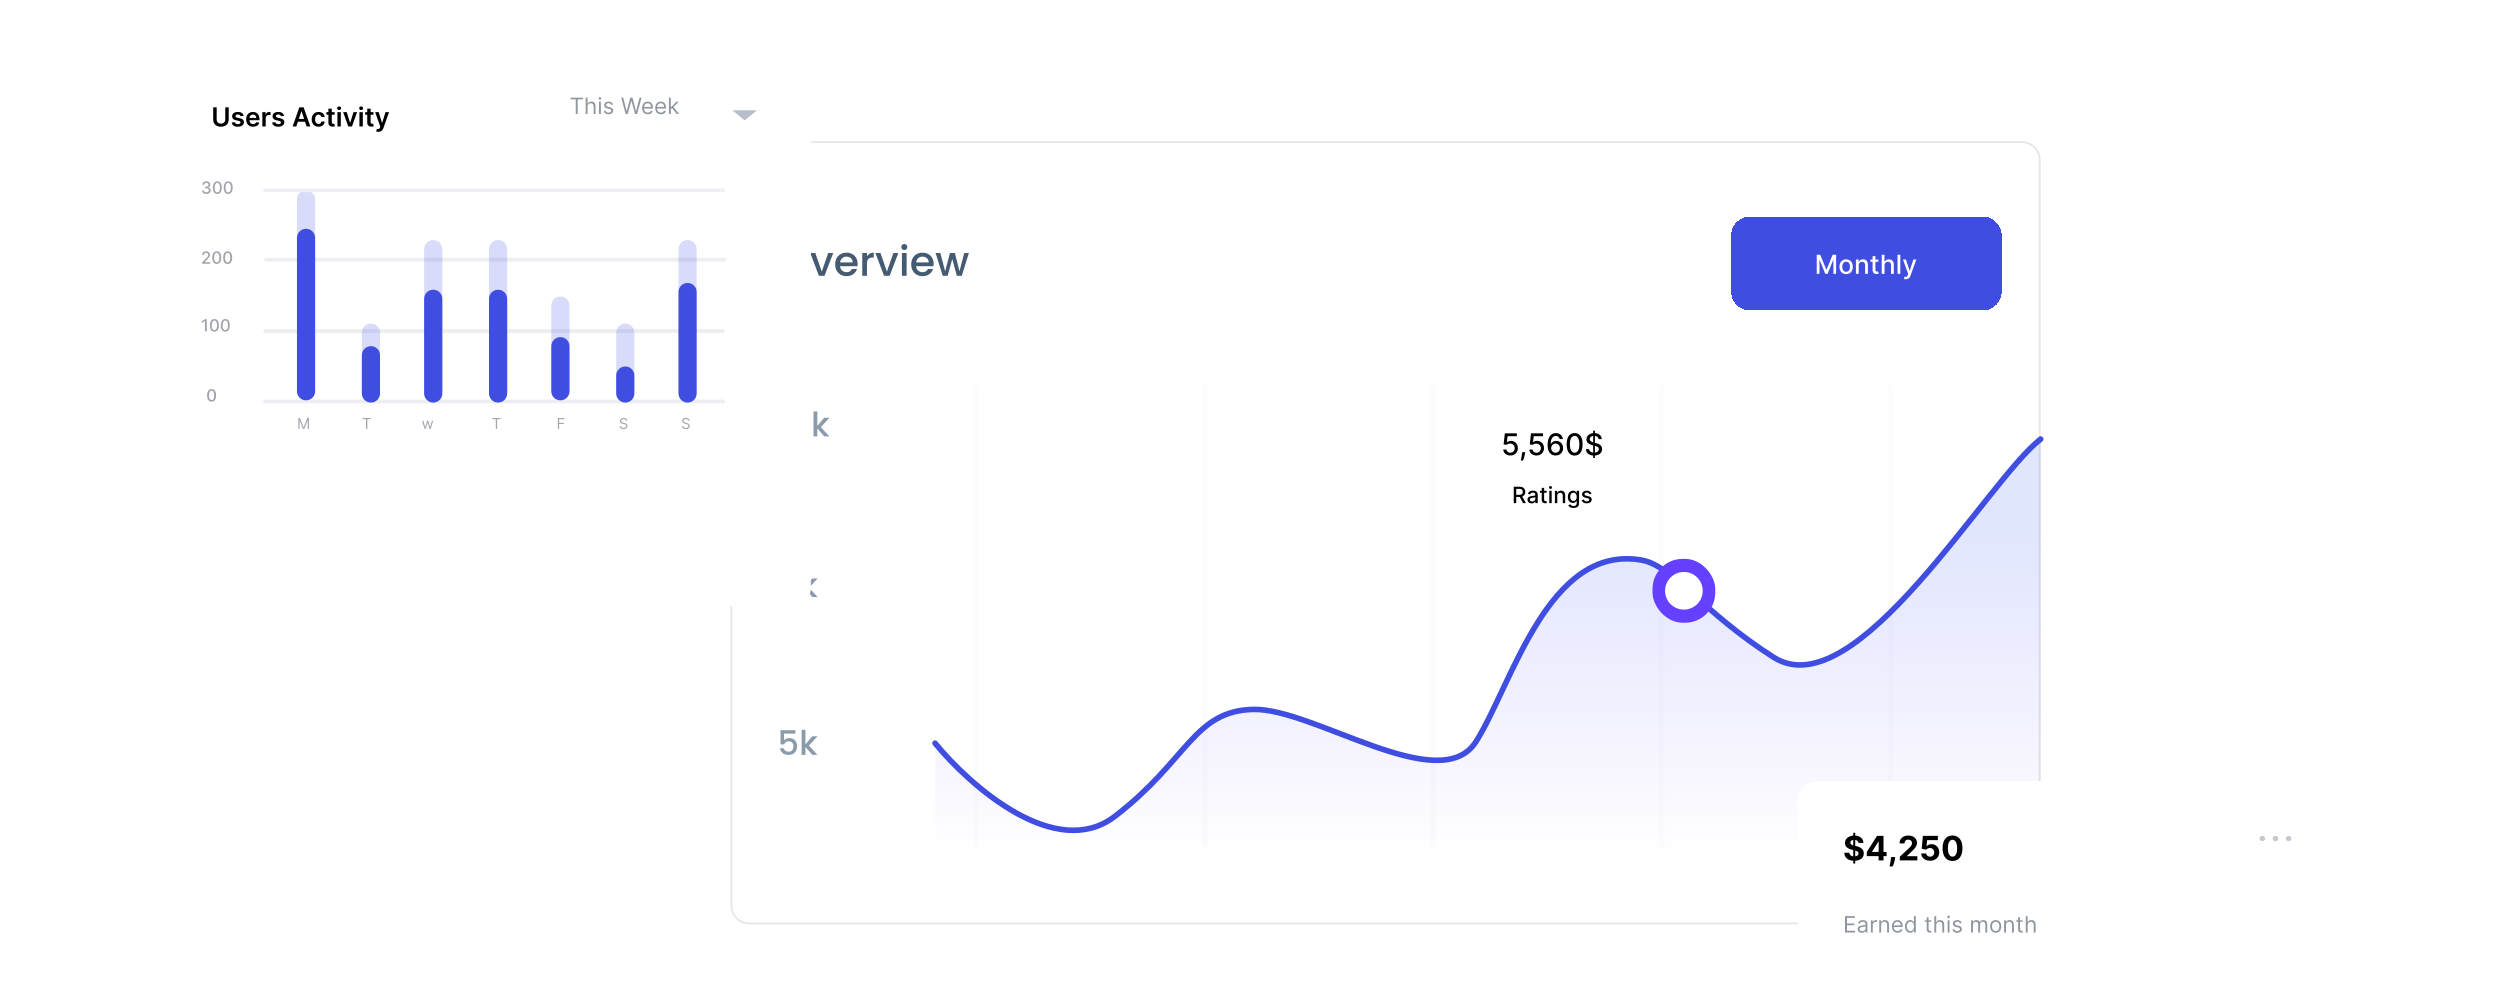 <svg width="1328" height="535" viewBox="0 0 1328 535" fill="none" xmlns="http://www.w3.org/2000/svg">
<path d="M387.999 85C387.999 79.477 392.476 75 397.999 75H1074C1079.52 75 1084 79.477 1084 85V481C1084 486.523 1079.52 491 1074 491H397.999C392.476 491 387.999 486.523 387.999 481V85Z" fill="white"/>
<path d="M388.499 85C388.499 79.753 392.752 75.5 397.999 75.5H1074C1079.25 75.5 1083.5 79.753 1083.5 85V481C1083.5 486.247 1079.25 490.5 1074 490.5H397.999C392.752 490.5 388.499 486.247 388.499 481V85Z" stroke="black" stroke-opacity="0.1"/>
<path d="M421.599 146.654C420.18 146.654 418.871 146.324 417.672 145.666C416.487 144.993 415.544 144.065 414.841 142.88C414.154 141.681 413.81 140.335 413.81 138.843C413.81 137.351 414.154 136.013 414.841 134.828C415.544 133.643 416.487 132.722 417.672 132.064C418.871 131.391 420.18 131.054 421.599 131.054C423.032 131.054 424.341 131.391 425.526 132.064C426.725 132.722 427.669 133.643 428.356 134.828C429.044 136.013 429.387 137.351 429.387 138.843C429.387 140.335 429.044 141.681 428.356 142.88C427.669 144.065 426.725 144.993 425.526 145.666C424.341 146.324 423.032 146.654 421.599 146.654ZM421.599 144.482C422.608 144.482 423.508 144.255 424.297 143.801C425.087 143.333 425.702 142.675 426.14 141.827C426.594 140.964 426.821 139.969 426.821 138.843C426.821 137.717 426.594 136.73 426.14 135.881C425.702 135.033 425.087 134.382 424.297 133.929C423.508 133.475 422.608 133.248 421.599 133.248C420.59 133.248 419.69 133.475 418.9 133.929C418.11 134.382 417.489 135.033 417.035 135.881C416.597 136.73 416.377 137.717 416.377 138.843C416.377 139.969 416.597 140.964 417.035 141.827C417.489 142.675 418.11 143.333 418.9 143.801C419.69 144.255 420.59 144.482 421.599 144.482ZM436.522 144.262L439.944 134.411H442.599L437.992 146.5H435.008L430.423 134.411H433.099L436.522 144.262ZM455.569 140.159C455.569 140.613 455.54 141.022 455.481 141.388H446.245C446.318 142.353 446.676 143.129 447.32 143.714C447.963 144.299 448.753 144.591 449.689 144.591C451.035 144.591 451.986 144.028 452.542 142.902H455.24C454.874 144.014 454.209 144.928 453.244 145.644C452.293 146.346 451.108 146.697 449.689 146.697C448.534 146.697 447.495 146.441 446.574 145.93C445.667 145.403 444.95 144.672 444.424 143.736C443.912 142.785 443.656 141.688 443.656 140.445C443.656 139.201 443.905 138.112 444.402 137.176C444.914 136.225 445.623 135.494 446.53 134.982C447.452 134.47 448.505 134.214 449.689 134.214C450.83 134.214 451.847 134.462 452.739 134.96C453.631 135.457 454.326 136.159 454.823 137.066C455.321 137.958 455.569 138.989 455.569 140.159ZM452.958 139.37C452.944 138.448 452.615 137.71 451.971 137.154C451.328 136.598 450.53 136.32 449.58 136.32C448.717 136.32 447.978 136.598 447.364 137.154C446.749 137.695 446.384 138.434 446.267 139.37H452.958ZM460.532 136.166C460.897 135.552 461.38 135.077 461.98 134.74C462.594 134.389 463.318 134.214 464.152 134.214V136.803H463.515C462.535 136.803 461.79 137.051 461.278 137.549C460.78 138.046 460.532 138.909 460.532 140.137V146.5H458.031V134.411H460.532V136.166ZM471.124 144.262L474.546 134.411H477.201L472.594 146.5H469.61L465.025 134.411H467.701L471.124 144.262ZM480.364 132.81C479.911 132.81 479.531 132.656 479.223 132.349C478.916 132.042 478.763 131.661 478.763 131.208C478.763 130.755 478.916 130.374 479.223 130.067C479.531 129.76 479.911 129.606 480.364 129.606C480.803 129.606 481.176 129.76 481.483 130.067C481.79 130.374 481.944 130.755 481.944 131.208C481.944 131.661 481.79 132.042 481.483 132.349C481.176 132.656 480.803 132.81 480.364 132.81ZM481.593 134.411V146.5H479.092V134.411H481.593ZM495.956 140.159C495.956 140.613 495.927 141.022 495.868 141.388H486.632C486.705 142.353 487.063 143.129 487.707 143.714C488.35 144.299 489.14 144.591 490.076 144.591C491.422 144.591 492.373 144.028 492.929 142.902H495.627C495.261 144.014 494.596 144.928 493.631 145.644C492.68 146.346 491.495 146.697 490.076 146.697C488.921 146.697 487.882 146.441 486.961 145.93C486.054 145.403 485.337 144.672 484.811 143.736C484.299 142.785 484.043 141.688 484.043 140.445C484.043 139.201 484.292 138.112 484.789 137.176C485.301 136.225 486.01 135.494 486.917 134.982C487.839 134.47 488.892 134.214 490.076 134.214C491.217 134.214 492.234 134.462 493.126 134.96C494.018 135.457 494.713 136.159 495.21 137.066C495.708 137.958 495.956 138.989 495.956 140.159ZM493.345 139.37C493.331 138.448 493.002 137.71 492.358 137.154C491.715 136.598 490.917 136.32 489.967 136.32C489.104 136.32 488.365 136.598 487.751 137.154C487.136 137.695 486.771 138.434 486.654 139.37H493.345ZM514.653 134.411L510.901 146.5H508.268L505.833 137.571L503.398 146.5H500.765L496.991 134.411H499.536L502.06 144.131L504.626 134.411H507.237L509.695 144.087L512.196 134.411H514.653Z" fill="#445B71"/>
<path d="M413.806 220.609V218.742H417.54V231.828H415.476V220.609H413.806ZM420.351 225.115C420.351 223.044 420.698 221.429 421.392 220.268C422.098 219.095 423.307 218.509 425.018 218.509C426.73 218.509 427.932 219.095 428.627 220.268C429.333 221.429 429.686 223.044 429.686 225.115C429.686 227.209 429.333 228.848 428.627 230.033C427.932 231.206 426.73 231.792 425.018 231.792C423.307 231.792 422.098 231.206 421.392 230.033C420.698 228.848 420.351 227.209 420.351 225.115ZM427.675 225.115C427.675 224.145 427.609 223.326 427.478 222.655C427.358 221.985 427.107 221.441 426.724 221.022C426.341 220.591 425.772 220.376 425.018 220.376C424.265 220.376 423.696 220.591 423.313 221.022C422.93 221.441 422.673 221.985 422.541 222.655C422.422 223.326 422.362 224.145 422.362 225.115C422.362 226.12 422.422 226.964 422.541 227.646C422.661 228.328 422.912 228.878 423.295 229.297C423.69 229.716 424.265 229.925 425.018 229.925C425.772 229.925 426.341 229.716 426.724 229.297C427.119 228.878 427.376 228.328 427.496 227.646C427.615 226.964 427.675 226.12 427.675 225.115ZM436.033 226.892L440.593 231.828H437.828L434.167 227.574V231.828H432.12V218.545H434.167V226.263L437.757 221.937H440.593L436.033 226.892Z" fill="#8A9BAB"/>
<path d="M421.112 307.112C420.981 306.561 420.741 306.148 420.394 305.873C420.047 305.598 419.562 305.46 418.94 305.46C417.995 305.46 417.289 305.825 416.822 306.555C416.355 307.273 416.11 308.47 416.086 310.145C416.397 309.619 416.852 309.212 417.45 308.925C418.049 308.638 418.695 308.494 419.389 308.494C420.179 308.494 420.873 308.667 421.471 309.014C422.082 309.35 422.554 309.84 422.889 310.486C423.236 311.133 423.41 311.905 423.41 312.802C423.41 313.64 423.242 314.388 422.907 315.046C422.584 315.704 422.1 316.225 421.453 316.608C420.807 316.979 420.029 317.164 419.12 317.164C417.887 317.164 416.918 316.895 416.212 316.356C415.518 315.806 415.027 315.034 414.74 314.041C414.465 313.047 414.327 311.809 414.327 310.325C414.327 305.945 415.871 303.755 418.958 303.755C420.155 303.755 421.094 304.078 421.776 304.724C422.47 305.37 422.877 306.166 422.997 307.112H421.112ZM418.94 310.217C418.21 310.217 417.588 310.439 417.073 310.881C416.571 311.312 416.319 311.94 416.319 312.766C416.319 313.592 416.553 314.25 417.019 314.741C417.498 315.219 418.162 315.459 419.012 315.459C419.766 315.459 420.358 315.225 420.789 314.759C421.232 314.292 421.453 313.67 421.453 312.892C421.453 312.078 421.238 311.432 420.807 310.953C420.388 310.462 419.766 310.217 418.94 310.217ZM429.775 312.228L434.335 317.164H431.57L427.908 312.91V317.164H425.862V303.881H427.908V311.599L431.498 307.273H434.335L429.775 312.228Z" fill="#8A9BAB"/>
<path d="M422.512 389.675H416.499V393.247C416.75 392.912 417.121 392.631 417.612 392.404C418.114 392.176 418.647 392.063 419.209 392.063C420.215 392.063 421.028 392.278 421.651 392.709C422.285 393.14 422.734 393.684 422.997 394.342C423.272 395 423.41 395.695 423.41 396.425C423.41 397.31 423.236 398.1 422.889 398.794C422.554 399.476 422.046 400.015 421.364 400.41C420.693 400.804 419.868 401.002 418.886 401.002C417.582 401.002 416.535 400.679 415.745 400.033C414.955 399.386 414.482 398.531 414.327 397.466H416.319C416.451 398.028 416.744 398.477 417.199 398.812C417.654 399.135 418.222 399.297 418.904 399.297C419.754 399.297 420.388 399.039 420.807 398.525C421.238 398.01 421.453 397.328 421.453 396.478C421.453 395.617 421.238 394.959 420.807 394.504C420.376 394.037 419.742 393.804 418.904 393.804C418.318 393.804 417.821 393.953 417.414 394.253C417.019 394.54 416.732 394.935 416.553 395.437H414.614V387.88H422.512V389.675ZM429.723 396.066L434.282 401.002H431.518L427.856 396.748V401.002H425.809V387.718H427.856V395.437L431.446 391.111H434.282L429.723 396.066Z" fill="#8A9BAB"/>
<g filter="url(#filter0_d_7901_6807)">
<path d="M919.581 117.063C919.581 111.54 924.058 107.062 929.581 107.062H1053.28C1058.8 107.062 1063.28 111.54 1063.28 117.062V146.898C1063.28 152.421 1058.8 156.898 1053.28 156.898H929.581C924.058 156.898 919.581 152.421 919.581 146.898V117.063Z" fill="#3F4DE1" shape-rendering="crispEdges"/>
<path d="M965.047 127.327H966.906L970.139 135.22H970.258L973.49 127.327H975.349V137.48H973.892V130.133H973.797L970.803 137.466H969.593L966.599 130.128H966.504V137.48H965.047V127.327ZM980.665 137.634C979.952 137.634 979.328 137.471 978.796 137.143C978.264 136.816 977.851 136.358 977.557 135.77C977.263 135.182 977.116 134.494 977.116 133.707C977.116 132.917 977.263 132.227 977.557 131.635C977.851 131.043 978.264 130.584 978.796 130.257C979.328 129.93 979.952 129.766 980.665 129.766C981.379 129.766 982.002 129.93 982.535 130.257C983.067 130.584 983.48 131.043 983.774 131.635C984.068 132.227 984.215 132.917 984.215 133.707C984.215 134.494 984.068 135.182 983.774 135.77C983.48 136.358 983.067 136.816 982.535 137.143C982.002 137.471 981.379 137.634 980.665 137.634ZM980.67 136.39C981.133 136.39 981.517 136.267 981.821 136.023C982.125 135.778 982.35 135.453 982.495 135.046C982.644 134.64 982.718 134.192 982.718 133.703C982.718 133.217 982.644 132.77 982.495 132.364C982.35 131.954 982.125 131.625 981.821 131.377C981.517 131.129 981.133 131.005 980.67 131.005C980.204 131.005 979.818 131.129 979.51 131.377C979.206 131.625 978.98 131.954 978.831 132.364C978.686 132.77 978.613 133.217 978.613 133.703C978.613 134.192 978.686 134.64 978.831 135.046C978.98 135.453 979.206 135.778 979.51 136.023C979.818 136.267 980.204 136.39 980.67 136.39ZM987.353 132.959V137.48H985.87V129.865H987.293V131.105H987.387C987.562 130.701 987.837 130.377 988.21 130.133C988.587 129.888 989.061 129.766 989.633 129.766C990.152 129.766 990.607 129.875 990.997 130.093C991.387 130.308 991.689 130.629 991.904 131.055C992.119 131.481 992.226 132.009 992.226 132.637V137.48H990.744V132.815C990.744 132.263 990.6 131.832 990.312 131.521C990.025 131.207 989.63 131.05 989.127 131.05C988.784 131.05 988.478 131.124 988.21 131.273C987.946 131.422 987.736 131.64 987.581 131.928C987.429 132.212 987.353 132.556 987.353 132.959ZM997.769 129.865V131.055H993.609V129.865H997.769ZM994.725 128.041H996.207V135.244C996.207 135.532 996.25 135.748 996.336 135.894C996.422 136.036 996.533 136.134 996.669 136.186C996.807 136.236 996.958 136.261 997.12 136.261C997.239 136.261 997.343 136.253 997.432 136.236C997.521 136.219 997.591 136.206 997.64 136.196L997.908 137.421C997.822 137.454 997.7 137.487 997.541 137.52C997.382 137.556 997.184 137.576 996.946 137.58C996.556 137.586 996.193 137.517 995.855 137.371C995.518 137.226 995.246 137.001 995.037 136.697C994.829 136.393 994.725 136.011 994.725 135.552V128.041ZM1001.06 132.959V137.48H999.573V127.327H1001.04V131.105H1001.13C1001.31 130.695 1001.58 130.369 1001.95 130.128C1002.31 129.887 1002.79 129.766 1003.39 129.766C1003.91 129.766 1004.36 129.873 1004.75 130.088C1005.15 130.303 1005.45 130.624 1005.67 131.05C1005.88 131.473 1005.99 132.002 1005.99 132.637V137.48H1004.51V132.815C1004.51 132.256 1004.37 131.823 1004.08 131.516C1003.79 131.205 1003.39 131.05 1002.88 131.05C1002.53 131.05 1002.22 131.124 1001.94 131.273C1001.66 131.422 1001.45 131.64 1001.29 131.928C1001.13 132.212 1001.06 132.556 1001.06 132.959ZM1009.45 127.327V137.48H1007.97V127.327H1009.45ZM1012.39 140.336C1012.16 140.336 1011.96 140.318 1011.78 140.282C1011.6 140.249 1011.46 140.212 1011.37 140.173L1011.73 138.958C1012 139.031 1012.24 139.062 1012.45 139.052C1012.67 139.042 1012.85 138.963 1013.01 138.814C1013.18 138.665 1013.33 138.422 1013.45 138.085L1013.63 137.58L1010.85 129.865H1012.43L1014.36 135.775H1014.44L1016.37 129.865H1017.96L1014.82 138.497C1014.68 138.893 1014.49 139.229 1014.27 139.503C1014.04 139.781 1013.78 139.989 1013.47 140.128C1013.16 140.267 1012.8 140.336 1012.39 140.336Z" fill="white"/>
</g>
<path d="M518.58 205.902V448.513" stroke="#FCFCFC" stroke-width="2.992" stroke-linecap="round" stroke-linejoin="round"/>
<path d="M639.962 205.902V448.513" stroke="#FCFCFC" stroke-width="2.992" stroke-linecap="round" stroke-linejoin="round"/>
<path d="M761.342 205.902V448.513" stroke="#FCFCFC" stroke-width="2.992" stroke-linecap="round" stroke-linejoin="round"/>
<path d="M882.705 205.902V448.513" stroke="#FCFCFC" stroke-width="2.992" stroke-linecap="round" stroke-linejoin="round"/>
<path d="M1004.1 205.902V448.513" stroke="#FCFCFC" stroke-width="2.992" stroke-linecap="round" stroke-linejoin="round"/>
<path d="M592.156 433.395C560.882 457.294 515.486 417.463 496.697 394.559V490.902H1084V233.242C1055.81 254.901 985.811 376.635 942.173 349.002C904.441 325.109 888.534 300.458 872.17 297.47C822.167 288.508 803.075 363.939 783.983 393.813C764.892 423.686 697.616 375.888 665.796 376.635C633.976 377.382 631.249 403.522 592.156 433.395Z" fill="url(#paint0_linear_7901_6807)" fill-opacity="0.8"/>
<path d="M496.697 394.786C515.486 417.722 560.882 457.609 592.156 433.677C631.249 403.761 633.976 377.585 665.796 376.837C697.616 376.089 764.892 423.954 783.983 394.038C803.075 364.123 822.167 288.586 872.17 297.561C888.534 300.552 904.441 325.239 942.173 349.165C985.811 376.837 1055.81 254.931 1084 233.242" stroke="#3F4DE1" stroke-width="2.992" stroke-linecap="round" stroke-linejoin="round"/>
<path d="M802.312 241.965C801.602 241.965 800.964 241.829 800.397 241.557C799.834 241.282 799.385 240.904 799.049 240.424C798.713 239.944 798.533 239.397 798.51 238.781H800.21C800.252 239.279 800.473 239.689 800.873 240.01C801.274 240.332 801.753 240.492 802.312 240.492C802.758 240.492 803.153 240.39 803.497 240.186C803.844 239.978 804.116 239.693 804.313 239.33C804.513 238.968 804.613 238.554 804.613 238.09C804.613 237.617 804.511 237.196 804.307 236.826C804.103 236.456 803.822 236.165 803.463 235.953C803.108 235.742 802.7 235.634 802.239 235.63C801.888 235.63 801.534 235.691 801.179 235.812C800.824 235.933 800.537 236.091 800.318 236.288L798.714 236.05L799.366 230.202H805.746V231.704H800.822L800.454 234.95H800.522C800.749 234.731 801.049 234.548 801.423 234.401C801.801 234.254 802.205 234.18 802.635 234.18C803.342 234.18 803.971 234.348 804.522 234.684C805.078 235.02 805.514 235.479 805.831 236.061C806.152 236.639 806.311 237.304 806.307 238.056C806.311 238.807 806.141 239.478 805.797 240.067C805.457 240.656 804.985 241.121 804.381 241.461C803.78 241.797 803.091 241.965 802.312 241.965ZM810.183 240.22L810.098 240.838C810.041 241.291 809.945 241.763 809.809 242.254C809.677 242.749 809.539 243.208 809.395 243.631C809.256 244.054 809.14 244.39 809.05 244.64H807.848C807.898 244.406 807.966 244.088 808.052 243.688C808.139 243.291 808.224 242.847 808.307 242.356C808.39 241.865 808.453 241.365 808.494 240.855L808.551 240.22H810.183ZM816.196 241.965C815.486 241.965 814.848 241.829 814.281 241.557C813.718 241.282 813.269 240.904 812.932 240.424C812.596 239.944 812.417 239.397 812.394 238.781H814.094C814.136 239.279 814.357 239.689 814.757 240.01C815.157 240.332 815.637 240.492 816.196 240.492C816.642 240.492 817.037 240.39 817.38 240.186C817.728 239.978 818 239.693 818.196 239.33C818.397 238.968 818.497 238.554 818.497 238.09C818.497 237.617 818.395 237.196 818.191 236.826C817.987 236.456 817.705 236.165 817.346 235.953C816.991 235.742 816.583 235.634 816.123 235.63C815.771 235.63 815.418 235.691 815.063 235.812C814.708 235.933 814.421 236.091 814.202 236.288L812.598 236.05L813.25 230.202H819.63V231.704H814.706L814.338 234.95H814.406C814.632 234.731 814.933 234.548 815.307 234.401C815.684 234.254 816.089 234.18 816.519 234.18C817.226 234.18 817.855 234.348 818.406 234.684C818.961 235.02 819.398 235.479 819.715 236.061C820.036 236.639 820.195 237.304 820.191 238.056C820.195 238.807 820.025 239.478 819.681 240.067C819.341 240.656 818.869 241.121 818.264 241.461C817.664 241.797 816.974 241.965 816.196 241.965ZM826.312 241.965C825.794 241.958 825.284 241.863 824.782 241.682C824.283 241.501 823.83 241.198 823.422 240.775C823.014 240.352 822.687 239.784 822.442 239.07C822.2 238.356 822.079 237.464 822.079 236.395C822.079 235.383 822.179 234.484 822.379 233.698C822.583 232.913 822.876 232.25 823.258 231.709C823.639 231.165 824.1 230.752 824.64 230.469C825.18 230.185 825.787 230.044 826.459 230.044C827.15 230.044 827.764 230.18 828.301 230.452C828.837 230.723 829.271 231.099 829.604 231.579C829.94 232.059 830.154 232.605 830.244 233.217H828.516C828.399 232.733 828.167 232.338 827.819 232.032C827.472 231.726 827.018 231.573 826.459 231.573C825.609 231.573 824.946 231.944 824.47 232.684C823.998 233.424 823.76 234.454 823.756 235.772H823.841C824.042 235.443 824.287 235.164 824.578 234.933C824.873 234.699 825.201 234.52 825.564 234.395C825.93 234.267 826.316 234.203 826.72 234.203C827.392 234.203 828 234.367 828.544 234.696C829.092 235.02 829.528 235.47 829.853 236.044C830.178 236.618 830.341 237.276 830.341 238.016C830.341 238.756 830.172 239.427 829.836 240.027C829.504 240.628 829.035 241.104 828.431 241.455C827.827 241.803 827.12 241.973 826.312 241.965ZM826.306 240.492C826.752 240.492 827.15 240.383 827.502 240.163C827.853 239.944 828.131 239.65 828.335 239.279C828.539 238.909 828.641 238.496 828.641 238.039C828.641 237.593 828.541 237.187 828.34 236.82C828.144 236.454 827.872 236.163 827.524 235.948C827.181 235.732 826.788 235.625 826.346 235.625C826.01 235.625 825.698 235.689 825.411 235.817C825.128 235.946 824.878 236.123 824.663 236.35C824.448 236.577 824.278 236.837 824.153 237.132C824.032 237.423 823.972 237.731 823.972 238.056C823.972 238.49 824.072 238.892 824.272 239.263C824.476 239.633 824.754 239.931 825.105 240.158C825.46 240.381 825.86 240.492 826.306 240.492ZM836.444 241.999C835.549 241.996 834.784 241.759 834.15 241.291C833.515 240.823 833.03 240.141 832.693 239.246C832.357 238.35 832.189 237.272 832.189 236.01C832.189 234.752 832.357 233.677 832.693 232.786C833.033 231.895 833.521 231.215 834.155 230.746C834.794 230.278 835.557 230.044 836.444 230.044C837.332 230.044 838.093 230.28 838.728 230.752C839.363 231.22 839.848 231.9 840.184 232.792C840.524 233.679 840.694 234.752 840.694 236.01C840.694 237.276 840.526 238.356 840.19 239.251C839.854 240.143 839.368 240.824 838.734 241.297C838.099 241.765 837.336 241.999 836.444 241.999ZM836.444 240.486C837.23 240.486 837.844 240.103 838.286 239.336C838.732 238.569 838.955 237.461 838.955 236.01C838.955 235.047 838.853 234.233 838.649 233.568C838.448 232.899 838.159 232.393 837.782 232.049C837.408 231.702 836.962 231.528 836.444 231.528C835.663 231.528 835.049 231.913 834.603 232.684C834.157 233.455 833.932 234.563 833.929 236.01C833.929 236.977 834.029 237.795 834.229 238.464C834.433 239.128 834.722 239.633 835.096 239.976C835.47 240.316 835.919 240.486 836.444 240.486ZM846.285 243.257V228.752H847.215V243.257H846.285ZM849.192 233.251C849.132 232.714 848.882 232.299 848.444 232.004C848.006 231.706 847.454 231.556 846.79 231.556C846.314 231.556 845.902 231.632 845.554 231.783C845.207 231.93 844.937 232.134 844.744 232.395C844.555 232.652 844.461 232.945 844.461 233.273C844.461 233.549 844.525 233.787 844.653 233.987C844.786 234.187 844.958 234.356 845.169 234.492C845.384 234.624 845.615 234.735 845.86 234.826C846.106 234.913 846.342 234.984 846.569 235.041L847.702 235.336C848.072 235.426 848.452 235.549 848.841 235.704C849.23 235.859 849.591 236.063 849.923 236.316C850.255 236.569 850.524 236.883 850.728 237.257C850.935 237.631 851.039 238.078 851.039 238.6C851.039 239.257 850.869 239.84 850.529 240.35C850.193 240.86 849.704 241.263 849.062 241.557C848.423 241.852 847.651 241.999 846.744 241.999C845.875 241.999 845.124 241.861 844.489 241.586C843.854 241.31 843.358 240.919 842.999 240.413C842.64 239.903 842.442 239.298 842.404 238.6H844.16C844.194 239.019 844.33 239.368 844.568 239.648C844.81 239.924 845.118 240.129 845.492 240.265C845.87 240.398 846.283 240.464 846.733 240.464C847.228 240.464 847.668 240.386 848.053 240.231C848.442 240.073 848.748 239.854 848.971 239.574C849.194 239.291 849.305 238.96 849.305 238.583C849.305 238.239 849.207 237.957 849.011 237.738C848.818 237.519 848.556 237.338 848.223 237.194C847.895 237.051 847.522 236.924 847.107 236.815L845.736 236.441C844.806 236.188 844.07 235.816 843.526 235.324C842.986 234.833 842.716 234.184 842.716 233.375C842.716 232.707 842.897 232.123 843.26 231.624C843.622 231.126 844.113 230.739 844.733 230.463C845.352 230.183 846.051 230.044 846.829 230.044C847.615 230.044 848.308 230.181 848.909 230.457C849.513 230.733 849.989 231.113 850.337 231.596C850.684 232.076 850.866 232.627 850.881 233.251H849.192Z" fill="black"/>
<path d="M804.106 267.25V258.547H807.208C807.882 258.547 808.442 258.663 808.886 258.895C809.334 259.127 809.668 259.449 809.889 259.86C810.11 260.268 810.221 260.739 810.221 261.275C810.221 261.808 810.109 262.276 809.885 262.682C809.664 263.084 809.33 263.397 808.882 263.621C808.437 263.845 807.878 263.957 807.204 263.957H804.854V262.826H807.085C807.51 262.826 807.855 262.765 808.122 262.643C808.391 262.522 808.588 262.344 808.712 262.112C808.837 261.88 808.899 261.601 808.899 261.275C808.899 260.946 808.835 260.662 808.708 260.421C808.583 260.18 808.386 259.996 808.117 259.868C807.851 259.738 807.501 259.673 807.068 259.673H805.419V267.25H804.106ZM808.402 263.323L810.552 267.25H809.056L806.949 263.323H808.402ZM813.616 267.394C813.203 267.394 812.829 267.318 812.494 267.165C812.16 267.009 811.895 266.784 811.7 266.489C811.507 266.195 811.411 265.833 811.411 265.406C811.411 265.037 811.482 264.734 811.623 264.496C811.765 264.258 811.956 264.07 812.197 263.931C812.438 263.792 812.707 263.687 813.004 263.617C813.302 263.546 813.605 263.492 813.914 263.455C814.305 263.41 814.622 263.373 814.866 263.345C815.109 263.313 815.286 263.264 815.397 263.196C815.507 263.128 815.563 263.017 815.563 262.864V262.835C815.563 262.463 815.458 262.176 815.248 261.972C815.041 261.768 814.733 261.666 814.322 261.666C813.894 261.666 813.557 261.761 813.31 261.951C813.067 262.138 812.898 262.346 812.805 262.575L811.61 262.303C811.752 261.907 811.959 261.587 812.231 261.343C812.506 261.096 812.822 260.918 813.179 260.807C813.536 260.694 813.911 260.638 814.305 260.638C814.565 260.638 814.842 260.669 815.133 260.731C815.428 260.79 815.703 260.901 815.958 261.062C816.216 261.224 816.427 261.455 816.591 261.755C816.755 262.053 816.838 262.439 816.838 262.915V267.25H815.597V266.358H815.546C815.464 266.522 815.34 266.683 815.176 266.842C815.012 267.001 814.801 267.132 814.543 267.237C814.285 267.342 813.976 267.394 813.616 267.394ZM813.893 266.375C814.244 266.375 814.544 266.305 814.794 266.166C815.046 266.028 815.237 265.846 815.367 265.622C815.5 265.396 815.567 265.153 815.567 264.896V264.054C815.522 264.1 815.434 264.142 815.303 264.182C815.176 264.219 815.03 264.251 814.866 264.279C814.701 264.305 814.541 264.329 814.386 264.352C814.23 264.372 814.099 264.389 813.995 264.403C813.748 264.434 813.523 264.486 813.319 264.56C813.118 264.634 812.956 264.74 812.834 264.879C812.715 265.015 812.656 265.196 812.656 265.423C812.656 265.737 812.772 265.975 813.004 266.137C813.237 266.295 813.533 266.375 813.893 266.375ZM821.577 260.722V261.742H818.012V260.722H821.577ZM818.968 259.159H820.238V265.333C820.238 265.58 820.275 265.765 820.349 265.89C820.423 266.012 820.517 266.096 820.634 266.141C820.753 266.183 820.882 266.205 821.02 266.205C821.122 266.205 821.212 266.197 821.288 266.183C821.365 266.169 821.424 266.158 821.467 266.149L821.696 267.199C821.622 267.227 821.518 267.256 821.382 267.284C821.246 267.315 821.076 267.332 820.872 267.335C820.537 267.341 820.226 267.281 819.937 267.157C819.648 267.032 819.414 266.839 819.235 266.579C819.057 266.318 818.968 265.991 818.968 265.597V259.159ZM822.983 267.25V260.722H824.253V267.25H822.983ZM823.624 259.715C823.403 259.715 823.214 259.642 823.055 259.494C822.899 259.344 822.821 259.166 822.821 258.959C822.821 258.749 822.899 258.571 823.055 258.423C823.214 258.273 823.403 258.198 823.624 258.198C823.845 258.198 824.034 258.273 824.19 258.423C824.348 258.571 824.428 258.749 824.428 258.959C824.428 259.166 824.348 259.344 824.19 259.494C824.034 259.642 823.845 259.715 823.624 259.715ZM827.233 263.374V267.25H825.963V260.722H827.182V261.785H827.263C827.413 261.439 827.648 261.162 827.969 260.952C828.292 260.742 828.698 260.638 829.188 260.638C829.633 260.638 830.023 260.731 830.357 260.918C830.691 261.102 830.95 261.377 831.135 261.742C831.319 262.108 831.411 262.56 831.411 263.098V267.25H830.14V263.251C830.14 262.778 830.017 262.408 829.77 262.142C829.524 261.873 829.185 261.738 828.755 261.738C828.46 261.738 828.198 261.802 827.969 261.929C827.742 262.057 827.562 262.244 827.429 262.49C827.299 262.734 827.233 263.029 827.233 263.374ZM835.852 269.834C835.333 269.834 834.887 269.766 834.513 269.63C834.142 269.494 833.839 269.314 833.604 269.09C833.368 268.866 833.193 268.621 833.077 268.355L834.169 267.904C834.245 268.029 834.347 268.161 834.475 268.3C834.605 268.441 834.781 268.562 835.002 268.661C835.226 268.76 835.513 268.81 835.864 268.81C836.346 268.81 836.744 268.692 837.059 268.457C837.373 268.225 837.53 267.853 837.53 267.343V266.06H837.45C837.373 266.199 837.263 266.353 837.118 266.523C836.976 266.693 836.781 266.841 836.532 266.965C836.282 267.09 835.958 267.152 835.558 267.152C835.043 267.152 834.578 267.032 834.165 266.791C833.754 266.547 833.428 266.189 833.187 265.716C832.949 265.24 832.83 264.655 832.83 263.961C832.83 263.267 832.948 262.672 833.183 262.176C833.421 261.68 833.747 261.3 834.16 261.037C834.574 260.771 835.043 260.638 835.567 260.638C835.972 260.638 836.299 260.705 836.549 260.841C836.798 260.975 836.992 261.13 837.131 261.309C837.273 261.487 837.382 261.645 837.458 261.781H837.552V260.722H838.797V267.394C838.797 267.955 838.666 268.416 838.406 268.776C838.145 269.135 837.792 269.402 837.348 269.575C836.906 269.747 836.407 269.834 835.852 269.834ZM835.839 266.098C836.204 266.098 836.513 266.013 836.765 265.843C837.02 265.671 837.213 265.424 837.343 265.104C837.477 264.781 837.543 264.394 837.543 263.944C837.543 263.505 837.478 263.118 837.348 262.784C837.217 262.449 837.026 262.189 836.774 262.002C836.522 261.812 836.21 261.717 835.839 261.717C835.456 261.717 835.138 261.816 834.883 262.014C834.628 262.21 834.435 262.476 834.305 262.813C834.177 263.15 834.114 263.527 834.114 263.944C834.114 264.372 834.179 264.747 834.309 265.07C834.439 265.393 834.632 265.645 834.887 265.826C835.145 266.008 835.462 266.098 835.839 266.098ZM845.392 262.316L844.241 262.52C844.192 262.373 844.116 262.233 844.011 262.099C843.909 261.966 843.77 261.857 843.595 261.772C843.419 261.687 843.199 261.645 842.936 261.645C842.576 261.645 842.276 261.725 842.035 261.887C841.794 262.046 841.674 262.251 841.674 262.503C841.674 262.721 841.755 262.897 841.916 263.03C842.077 263.163 842.338 263.272 842.698 263.357L843.735 263.595C844.335 263.734 844.783 263.948 845.078 264.237C845.372 264.526 845.52 264.901 845.52 265.363C845.52 265.754 845.406 266.103 845.18 266.409C844.956 266.712 844.643 266.95 844.241 267.123C843.841 267.295 843.378 267.382 842.851 267.382C842.12 267.382 841.524 267.226 841.062 266.914C840.6 266.6 840.317 266.154 840.212 265.576L841.44 265.389C841.517 265.709 841.674 265.951 841.912 266.115C842.15 266.277 842.46 266.358 842.842 266.358C843.259 266.358 843.592 266.271 843.841 266.098C844.09 265.923 844.215 265.709 844.215 265.457C844.215 265.253 844.139 265.081 843.986 264.942C843.835 264.804 843.605 264.699 843.293 264.628L842.188 264.386C841.579 264.247 841.128 264.026 840.837 263.723C840.548 263.42 840.403 263.036 840.403 262.571C840.403 262.186 840.511 261.849 840.726 261.56C840.941 261.271 841.239 261.045 841.619 260.884C841.998 260.72 842.433 260.638 842.923 260.638C843.629 260.638 844.184 260.79 844.589 261.096C844.994 261.4 845.262 261.806 845.392 262.316Z" fill="black"/>
<rect x="877.818" y="296.861" width="33.322" height="33.931" rx="16" fill="#6640FF"/>
<circle cx="894.479" cy="313.826" r="10" fill="white"/>
<g filter="url(#filter1_d_7901_6807)">
<path d="M63.996 20C63.996 14.477 68.473 10 73.996 10H420.724C426.247 10 430.724 14.477 430.724 20V257.811C430.724 263.334 426.247 267.811 420.724 267.811H73.996C68.473 267.811 63.996 263.334 63.996 257.811V20Z" fill="white"/>
</g>
<path opacity="0.2" d="M157.743 105.958C157.743 103.293 159.904 101.133 162.569 101.133C165.234 101.133 167.394 103.293 167.394 105.958V207.826C167.394 210.491 165.234 212.651 162.569 212.651C159.904 212.651 157.743 210.491 157.743 207.826V105.958Z" fill="#3F4DE1"/>
<path d="M141.365 137.965H384.636" stroke="#ECEEF2" stroke-width="1.995" stroke-linecap="round" stroke-linejoin="round"/>
<path d="M140.787 175.844H384.058" stroke="#ECEEF2" stroke-width="1.995" stroke-linecap="round" stroke-linejoin="round"/>
<path d="M140.787 213.229H384.058" stroke="#ECEEF2" stroke-width="1.995" stroke-linecap="round" stroke-linejoin="round"/>
<path opacity="0.2" d="M192.21 176.706C192.21 174.041 194.37 171.881 197.035 171.881C199.7 171.881 201.861 174.041 201.861 176.706V207.826C201.861 210.491 199.7 212.651 197.035 212.651C194.37 212.651 192.21 210.491 192.21 207.826V176.706Z" fill="#3F4DE1"/>
<path opacity="0.2" d="M225.301 132.339C225.301 129.674 227.461 127.514 230.126 127.514C232.791 127.514 234.952 129.674 234.952 132.339V207.826C234.952 210.491 232.791 212.651 230.126 212.651C227.461 212.651 225.301 210.491 225.301 207.826V132.339Z" fill="#3F4DE1"/>
<path opacity="0.2" d="M259.768 132.339C259.768 129.674 261.928 127.514 264.593 127.514C267.258 127.514 269.418 129.674 269.418 132.339V207.826C269.418 210.491 267.258 212.651 264.593 212.651C261.928 212.651 259.768 210.491 259.768 207.826V132.339Z" fill="#3F4DE1"/>
<path opacity="0.2" d="M292.854 162.318C292.854 159.653 295.014 157.492 297.679 157.492C300.344 157.492 302.505 159.653 302.505 162.318V207.826C302.505 210.491 300.344 212.652 297.679 212.652C295.014 212.652 292.854 210.491 292.854 207.826V162.318Z" fill="#3F4DE1"/>
<path opacity="0.2" d="M327.325 176.706C327.325 174.041 329.486 171.881 332.151 171.881C334.816 171.881 336.976 174.041 336.976 176.706V207.826C336.976 210.491 334.816 212.651 332.151 212.651C329.486 212.651 327.325 210.491 327.325 207.826V176.706Z" fill="#3F4DE1"/>
<path opacity="0.2" d="M360.412 132.339C360.412 129.674 362.572 127.514 365.237 127.514C367.902 127.514 370.062 129.674 370.062 132.339V207.826C370.062 210.491 367.902 212.651 365.237 212.651C362.572 212.651 360.412 210.491 360.412 207.826V132.339Z" fill="#3F4DE1"/>
<path d="M157.743 126.345C157.743 123.68 159.904 121.52 162.569 121.52C165.234 121.52 167.394 123.68 167.394 126.345V207.827C167.394 210.492 165.234 212.653 162.569 212.653C159.904 212.653 157.743 210.492 157.743 207.827V126.345Z" fill="#3F4DE1"/>
<path d="M192.21 188.698C192.21 186.033 194.37 183.873 197.035 183.873C199.7 183.873 201.861 186.033 201.861 188.698V209.026C201.861 211.691 199.7 213.851 197.035 213.851C194.37 213.851 192.21 211.691 192.21 209.026V188.698Z" fill="#3F4DE1"/>
<path d="M225.301 158.72C225.301 156.055 227.461 153.895 230.126 153.895C232.791 153.895 234.952 156.055 234.952 158.72V209.025C234.952 211.69 232.791 213.851 230.126 213.851C227.461 213.851 225.301 211.69 225.301 209.025V158.72Z" fill="#3F4DE1"/>
<path d="M259.768 158.72C259.768 156.055 261.928 153.895 264.593 153.895C267.258 153.895 269.418 156.055 269.418 158.72V209.025C269.418 211.69 267.258 213.851 264.593 213.851C261.928 213.851 259.768 211.69 259.768 209.025V158.72Z" fill="#3F4DE1"/>
<path d="M292.854 183.9C292.854 181.235 295.014 179.074 297.679 179.074C300.344 179.074 302.505 181.235 302.505 183.9V207.824C302.505 210.489 300.344 212.65 297.679 212.65C295.014 212.65 292.854 210.489 292.854 207.824V183.9Z" fill="#3F4DE1"/>
<path d="M327.325 199.489C327.325 196.824 329.486 194.664 332.151 194.664C334.816 194.664 336.976 196.824 336.976 199.489V209.025C336.976 211.69 334.816 213.85 332.151 213.85C329.486 213.85 327.325 211.69 327.325 209.025V199.489Z" fill="#3F4DE1"/>
<path d="M360.412 155.122C360.412 152.457 362.572 150.297 365.237 150.297C367.902 150.297 370.062 152.457 370.062 155.122V209.025C370.062 211.69 367.902 213.85 365.237 213.85C362.572 213.85 360.412 211.69 360.412 209.025V155.122Z" fill="#3F4DE1"/>
<path d="M109.641 103.027C109.203 103.027 108.812 102.951 108.468 102.8C108.126 102.65 107.855 102.44 107.655 102.173C107.458 101.903 107.352 101.59 107.337 101.236H108.338C108.35 101.429 108.415 101.597 108.532 101.739C108.651 101.879 108.806 101.988 108.997 102.064C109.189 102.141 109.401 102.179 109.635 102.179C109.892 102.179 110.119 102.134 110.317 102.045C110.517 101.956 110.673 101.832 110.785 101.672C110.898 101.511 110.954 101.325 110.954 101.114C110.954 100.896 110.898 100.703 110.785 100.537C110.675 100.37 110.512 100.238 110.298 100.142C110.085 100.047 109.828 99.999 109.526 99.999H108.975V99.196H109.526C109.769 99.196 109.981 99.152 110.164 99.065C110.349 98.978 110.493 98.857 110.597 98.702C110.701 98.544 110.753 98.361 110.753 98.15C110.753 97.948 110.708 97.773 110.616 97.624C110.527 97.474 110.4 97.356 110.234 97.271C110.07 97.186 109.877 97.143 109.654 97.143C109.441 97.143 109.243 97.182 109.058 97.261C108.875 97.338 108.726 97.448 108.612 97.593C108.497 97.735 108.435 97.906 108.427 98.106H107.474C107.484 97.753 107.589 97.443 107.786 97.175C107.986 96.907 108.249 96.698 108.577 96.547C108.904 96.396 109.267 96.321 109.667 96.321C110.085 96.321 110.446 96.403 110.75 96.566C111.056 96.728 111.292 96.943 111.458 97.213C111.626 97.483 111.709 97.778 111.706 98.099C111.709 98.465 111.607 98.775 111.4 99.03C111.197 99.285 110.925 99.456 110.585 99.543V99.594C111.018 99.66 111.354 99.832 111.592 100.11C111.832 100.389 111.951 100.734 111.949 101.146C111.951 101.505 111.851 101.827 111.649 102.112C111.449 102.397 111.176 102.621 110.83 102.785C110.484 102.946 110.087 103.027 109.641 103.027ZM115.426 103.046C114.922 103.044 114.492 102.911 114.135 102.647C113.778 102.384 113.505 102 113.316 101.497C113.127 100.993 113.032 100.387 113.032 99.677C113.032 98.969 113.127 98.365 113.316 97.863C113.507 97.362 113.781 96.98 114.138 96.716C114.497 96.453 114.927 96.321 115.426 96.321C115.925 96.321 116.353 96.454 116.71 96.719C117.067 96.983 117.34 97.365 117.53 97.867C117.721 98.366 117.816 98.969 117.816 99.677C117.816 100.389 117.722 100.996 117.533 101.5C117.344 102.002 117.071 102.385 116.714 102.651C116.357 102.914 115.927 103.046 115.426 103.046ZM115.426 102.195C115.868 102.195 116.213 101.979 116.462 101.548C116.713 101.117 116.838 100.493 116.838 99.677C116.838 99.135 116.781 98.677 116.666 98.303C116.553 97.927 116.391 97.642 116.178 97.449C115.968 97.254 115.717 97.156 115.426 97.156C114.986 97.156 114.641 97.373 114.39 97.806C114.139 98.24 114.013 98.863 114.011 99.677C114.011 100.221 114.067 100.681 114.18 101.057C114.295 101.431 114.457 101.715 114.667 101.908C114.878 102.099 115.131 102.195 115.426 102.195ZM121.22 103.046C120.716 103.044 120.286 102.911 119.929 102.647C119.572 102.384 119.299 102 119.11 101.497C118.921 100.993 118.826 100.387 118.826 99.677C118.826 98.969 118.921 98.365 119.11 97.863C119.301 97.362 119.575 96.98 119.932 96.716C120.291 96.453 120.72 96.321 121.22 96.321C121.719 96.321 122.147 96.454 122.504 96.719C122.861 96.983 123.134 97.365 123.323 97.867C123.514 98.366 123.61 98.969 123.61 99.677C123.61 100.389 123.516 100.996 123.326 101.5C123.137 102.002 122.864 102.385 122.507 102.651C122.15 102.914 121.721 103.046 121.22 103.046ZM121.22 102.195C121.662 102.195 122.007 101.979 122.255 101.548C122.506 101.117 122.632 100.493 122.632 99.677C122.632 99.135 122.574 98.677 122.459 98.303C122.347 97.927 122.184 97.642 121.972 97.449C121.761 97.254 121.511 97.156 121.22 97.156C120.78 97.156 120.435 97.373 120.184 97.806C119.933 98.24 119.807 98.863 119.804 99.677C119.804 100.221 119.861 100.681 119.973 101.057C120.088 101.431 120.251 101.715 120.461 101.908C120.671 102.099 120.924 102.195 121.22 102.195Z" fill="#A3A3AC"/>
<path d="M107.369 140.111V139.397L109.577 137.109C109.813 136.86 110.008 136.643 110.161 136.456C110.316 136.266 110.432 136.087 110.508 135.917C110.585 135.747 110.623 135.566 110.623 135.375C110.623 135.158 110.572 134.971 110.47 134.814C110.368 134.655 110.229 134.533 110.052 134.448C109.876 134.36 109.677 134.317 109.456 134.317C109.223 134.317 109.019 134.365 108.844 134.46C108.67 134.556 108.536 134.691 108.443 134.865C108.349 135.039 108.302 135.243 108.302 135.477H107.362C107.362 135.08 107.454 134.732 107.636 134.435C107.819 134.137 108.07 133.907 108.389 133.743C108.707 133.577 109.07 133.495 109.475 133.495C109.885 133.495 110.247 133.576 110.559 133.74C110.874 133.901 111.119 134.122 111.295 134.403C111.472 134.681 111.56 134.996 111.56 135.346C111.56 135.589 111.514 135.826 111.423 136.057C111.334 136.289 111.177 136.547 110.954 136.832C110.731 137.114 110.421 137.457 110.024 137.861L108.726 139.219V139.267H111.665V140.111H107.369ZM115.146 140.22C114.642 140.218 114.212 140.085 113.855 139.821C113.498 139.558 113.225 139.174 113.036 138.671C112.846 138.167 112.752 137.56 112.752 136.851C112.752 136.143 112.846 135.539 113.036 135.037C113.227 134.536 113.501 134.153 113.858 133.89C114.217 133.626 114.646 133.495 115.146 133.495C115.645 133.495 116.073 133.627 116.43 133.893C116.787 134.156 117.06 134.539 117.249 135.04C117.44 135.54 117.536 136.143 117.536 136.851C117.536 137.563 117.441 138.17 117.252 138.674C117.063 139.175 116.79 139.559 116.433 139.824C116.076 140.088 115.647 140.22 115.146 140.22ZM115.146 139.369C115.587 139.369 115.933 139.153 116.181 138.722C116.432 138.29 116.557 137.667 116.557 136.851C116.557 136.309 116.5 135.851 116.385 135.477C116.273 135.101 116.11 134.816 115.898 134.623C115.687 134.427 115.437 134.33 115.146 134.33C114.706 134.33 114.36 134.546 114.11 134.98C113.859 135.413 113.733 136.037 113.73 136.851C113.73 137.395 113.787 137.855 113.899 138.231C114.014 138.605 114.177 138.888 114.387 139.082C114.597 139.273 114.85 139.369 115.146 139.369ZM120.939 140.22C120.436 140.218 120.005 140.085 119.648 139.821C119.291 139.558 119.018 139.174 118.829 138.671C118.64 138.167 118.546 137.56 118.546 136.851C118.546 136.143 118.64 135.539 118.829 135.037C119.02 134.536 119.295 134.153 119.652 133.89C120.011 133.626 120.44 133.495 120.939 133.495C121.438 133.495 121.867 133.627 122.224 133.893C122.581 134.156 122.854 134.539 123.043 135.04C123.234 135.54 123.33 136.143 123.33 136.851C123.33 137.563 123.235 138.17 123.046 138.674C122.857 139.175 122.584 139.559 122.227 139.824C121.87 140.088 121.441 140.22 120.939 140.22ZM120.939 139.369C121.381 139.369 121.726 139.153 121.975 138.722C122.226 138.29 122.351 137.667 122.351 136.851C122.351 136.309 122.294 135.851 122.179 135.477C122.066 135.101 121.904 134.816 121.691 134.623C121.481 134.427 121.23 134.33 120.939 134.33C120.499 134.33 120.154 134.546 119.903 134.98C119.653 135.413 119.526 136.037 119.524 136.851C119.524 137.395 119.58 137.855 119.693 138.231C119.808 138.605 119.97 138.888 120.181 139.082C120.391 139.273 120.644 139.369 120.939 139.369Z" fill="#A3A3AC"/>
<path d="M109.845 169.556V176.084H108.857V170.545H108.819L107.257 171.564V170.621L108.886 169.556H109.845ZM113.883 176.192C113.38 176.19 112.95 176.057 112.593 175.794C112.236 175.53 111.963 175.147 111.773 174.643C111.584 174.14 111.49 173.533 111.49 172.823C111.49 172.116 111.584 171.511 111.773 171.01C111.965 170.508 112.239 170.126 112.596 169.862C112.955 169.599 113.384 169.467 113.883 169.467C114.383 169.467 114.811 169.6 115.168 169.866C115.525 170.129 115.798 170.512 115.987 171.013C116.178 171.512 116.274 172.116 116.274 172.823C116.274 173.535 116.179 174.143 115.99 174.647C115.801 175.148 115.528 175.532 115.171 175.797C114.814 176.061 114.385 176.192 113.883 176.192ZM113.883 175.341C114.325 175.341 114.671 175.126 114.919 174.694C115.17 174.263 115.295 173.639 115.295 172.823C115.295 172.282 115.238 171.824 115.123 171.45C115.011 171.074 114.848 170.789 114.636 170.596C114.425 170.4 114.174 170.302 113.883 170.302C113.444 170.302 113.098 170.519 112.848 170.952C112.597 171.386 112.47 172.01 112.468 172.823C112.468 173.367 112.525 173.827 112.637 174.204C112.752 174.577 112.914 174.861 113.125 175.055C113.335 175.246 113.588 175.341 113.883 175.341ZM119.677 176.192C119.173 176.19 118.743 176.057 118.386 175.794C118.029 175.53 117.756 175.147 117.567 174.643C117.378 174.14 117.283 173.533 117.283 172.823C117.283 172.116 117.378 171.511 117.567 171.01C117.758 170.508 118.032 170.126 118.389 169.862C118.748 169.599 119.178 169.467 119.677 169.467C120.176 169.467 120.604 169.6 120.961 169.866C121.318 170.129 121.591 170.512 121.781 171.013C121.972 171.512 122.067 172.116 122.067 172.823C122.067 173.535 121.973 174.143 121.784 174.647C121.595 175.148 121.322 175.532 120.965 175.797C120.608 176.061 120.178 176.192 119.677 176.192ZM119.677 175.341C120.119 175.341 120.464 175.126 120.713 174.694C120.964 174.263 121.089 173.639 121.089 172.823C121.089 172.282 121.032 171.824 120.917 171.45C120.804 171.074 120.642 170.789 120.429 170.596C120.219 170.4 119.968 170.302 119.677 170.302C119.237 170.302 118.892 170.519 118.641 170.952C118.39 171.386 118.264 172.01 118.262 172.823C118.262 173.367 118.318 173.827 118.431 174.204C118.546 174.577 118.708 174.861 118.918 175.055C119.129 175.246 119.382 175.341 119.677 175.341Z" fill="#A3A3AC"/>
<path d="M112.394 213.366C111.89 213.364 111.46 213.231 111.103 212.968C110.746 212.704 110.473 212.321 110.284 211.817C110.094 211.314 110 210.707 110 209.997C110 209.29 110.094 208.685 110.284 208.184C110.475 207.682 110.749 207.3 111.106 207.036C111.465 206.773 111.894 206.641 112.394 206.641C112.893 206.641 113.321 206.774 113.678 207.039C114.035 207.303 114.308 207.685 114.497 208.187C114.688 208.686 114.784 209.29 114.784 209.997C114.784 210.709 114.689 211.317 114.5 211.82C114.311 212.322 114.038 212.705 113.681 212.971C113.324 213.234 112.895 213.366 112.394 213.366ZM112.394 212.515C112.836 212.515 113.181 212.3 113.429 211.868C113.68 211.437 113.806 210.813 113.806 209.997C113.806 209.455 113.748 208.998 113.633 208.624C113.521 208.247 113.358 207.963 113.146 207.769C112.935 207.574 112.685 207.476 112.394 207.476C111.954 207.476 111.608 207.693 111.358 208.126C111.107 208.56 110.981 209.183 110.978 209.997C110.978 210.541 111.035 211.001 111.147 211.377C111.262 211.751 111.425 212.035 111.635 212.228C111.845 212.42 112.098 212.515 112.394 212.515Z" fill="#9FA2AC"/>
<path d="M158.446 222.043H159.284L161.256 226.86H161.324L163.296 222.043H164.135V227.846H163.477V223.437H163.421L161.608 227.846H160.973L159.16 223.437H159.103V227.846H158.446V222.043Z" fill="#A3A7AF"/>
<path d="M192.595 222.667V222.043H196.947V222.667H195.122V227.846H194.42V222.667H192.595Z" fill="#A3A7AF"/>
<path d="M225.514 227.846L224.188 223.494H224.891L225.832 226.826H225.877L226.806 223.494H227.52L228.438 226.814H228.483L229.424 223.494H230.127L228.801 227.846H228.144L227.192 224.503H227.124L226.172 227.846H225.514Z" fill="#A3A7AF"/>
<path d="M261.537 222.667V222.043H265.889V222.667H264.064V227.846H263.362V222.667H261.537Z" fill="#A3A7AF"/>
<path d="M296.317 227.846V222.043H299.796V222.667H297.02V224.627H299.536V225.251H297.02V227.846H296.317Z" fill="#A3A7AF"/>
<path d="M332.577 223.494C332.543 223.207 332.405 222.984 332.163 222.825C331.921 222.667 331.625 222.587 331.274 222.587C331.017 222.587 330.792 222.629 330.599 222.712C330.409 222.795 330.259 222.909 330.152 223.055C330.046 223.2 329.993 223.366 329.993 223.551C329.993 223.706 330.03 223.839 330.104 223.95C330.179 224.06 330.275 224.151 330.393 224.225C330.51 224.297 330.632 224.356 330.761 224.403C330.889 224.449 331.007 224.486 331.115 224.514L331.704 224.673C331.855 224.712 332.023 224.767 332.209 224.837C332.396 224.907 332.574 225.002 332.744 225.123C332.916 225.242 333.058 225.395 333.169 225.582C333.28 225.769 333.336 225.999 333.336 226.27C333.336 226.584 333.254 226.867 333.09 227.12C332.927 227.374 332.689 227.575 332.376 227.724C332.064 227.873 331.685 227.948 331.24 227.948C330.824 227.948 330.464 227.881 330.16 227.747C329.858 227.612 329.62 227.425 329.446 227.186C329.274 226.946 329.177 226.667 329.154 226.35H329.88C329.899 226.569 329.972 226.75 330.101 226.894C330.231 227.035 330.395 227.141 330.594 227.211C330.794 227.279 331.009 227.313 331.24 227.313C331.508 227.313 331.749 227.27 331.962 227.183C332.176 227.094 332.345 226.971 332.469 226.814C332.594 226.656 332.656 226.471 332.656 226.259C332.656 226.067 332.602 225.91 332.495 225.789C332.387 225.668 332.245 225.57 332.07 225.494C331.894 225.419 331.704 225.353 331.5 225.296L330.786 225.092C330.333 224.962 329.974 224.776 329.71 224.534C329.445 224.292 329.313 223.976 329.313 223.585C329.313 223.26 329.401 222.977 329.577 222.735C329.754 222.491 329.992 222.302 330.291 222.168C330.591 222.032 330.926 221.964 331.296 221.964C331.67 221.964 332.003 222.031 332.294 222.165C332.584 222.298 332.815 222.479 332.985 222.709C333.157 222.94 333.247 223.201 333.257 223.494H332.577Z" fill="#A3A7AF"/>
<path d="M365.664 223.494C365.63 223.207 365.492 222.984 365.25 222.825C365.008 222.667 364.712 222.587 364.361 222.587C364.104 222.587 363.879 222.629 363.686 222.712C363.496 222.795 363.346 222.909 363.239 223.055C363.133 223.2 363.08 223.366 363.08 223.551C363.08 223.706 363.117 223.839 363.19 223.95C363.266 224.06 363.362 224.151 363.479 224.225C363.597 224.297 363.719 224.356 363.848 224.403C363.976 224.449 364.094 224.486 364.202 224.514L364.791 224.673C364.942 224.712 365.11 224.767 365.295 224.837C365.482 224.907 365.661 225.002 365.831 225.123C366.003 225.242 366.144 225.395 366.256 225.582C366.367 225.769 366.423 225.999 366.423 226.27C366.423 226.584 366.341 226.867 366.177 227.12C366.014 227.374 365.776 227.575 365.463 227.724C365.151 227.873 364.772 227.948 364.327 227.948C363.911 227.948 363.551 227.881 363.247 227.747C362.945 227.612 362.707 227.425 362.533 227.186C362.361 226.946 362.264 226.667 362.241 226.35H362.967C362.986 226.569 363.059 226.75 363.188 226.894C363.318 227.035 363.482 227.141 363.681 227.211C363.881 227.279 364.096 227.313 364.327 227.313C364.595 227.313 364.836 227.27 365.049 227.183C365.262 227.094 365.431 226.971 365.556 226.814C365.681 226.656 365.743 226.471 365.743 226.259C365.743 226.067 365.689 225.91 365.582 225.789C365.474 225.668 365.332 225.57 365.157 225.494C364.981 225.419 364.791 225.353 364.587 225.296L363.873 225.092C363.42 224.962 363.061 224.776 362.797 224.534C362.532 224.292 362.4 223.976 362.4 223.585C362.4 223.26 362.488 222.977 362.664 222.735C362.841 222.491 363.079 222.302 363.377 222.168C363.678 222.032 364.013 221.964 364.383 221.964C364.757 221.964 365.09 222.031 365.38 222.165C365.671 222.298 365.902 222.479 366.072 222.709C366.244 222.94 366.334 223.201 366.344 223.494H365.664Z" fill="#A3A7AF"/>
<path d="M140.787 101.08H384.058" stroke="#EEF0F4" stroke-width="1.995" stroke-linecap="round" stroke-linejoin="round"/>
<path d="M119.652 57.014H121.492V63.648C121.492 64.375 121.32 65.015 120.976 65.567C120.636 66.118 120.156 66.55 119.538 66.861C118.92 67.168 118.198 67.322 117.372 67.322C116.542 67.322 115.818 67.168 115.2 66.861C114.582 66.55 114.103 66.118 113.762 65.567C113.422 65.015 113.252 64.375 113.252 63.648V57.014H115.091V63.494C115.091 63.917 115.183 64.294 115.369 64.624C115.557 64.955 115.821 65.215 116.162 65.403C116.502 65.588 116.906 65.681 117.372 65.681C117.838 65.681 118.241 65.588 118.581 65.403C118.925 65.215 119.189 64.955 119.375 64.624C119.56 64.294 119.652 63.917 119.652 63.494V57.014ZM129.431 61.566L127.794 61.744C127.748 61.579 127.667 61.423 127.551 61.278C127.439 61.133 127.287 61.015 127.095 60.926C126.904 60.837 126.669 60.792 126.391 60.792C126.018 60.792 125.704 60.873 125.449 61.035C125.198 61.197 125.074 61.407 125.077 61.665C125.074 61.886 125.155 62.066 125.32 62.205C125.489 62.344 125.767 62.458 126.153 62.547L127.452 62.825C128.173 62.98 128.708 63.226 129.059 63.563C129.412 63.901 129.591 64.342 129.594 64.887C129.591 65.367 129.45 65.79 129.173 66.156C128.898 66.52 128.517 66.804 128.027 67.009C127.538 67.214 126.976 67.317 126.342 67.317C125.41 67.317 124.659 67.122 124.091 66.732C123.522 66.338 123.184 65.791 123.074 65.091L124.825 64.922C124.904 65.266 125.073 65.525 125.33 65.7C125.588 65.876 125.924 65.963 126.337 65.963C126.763 65.963 127.105 65.876 127.363 65.7C127.624 65.525 127.755 65.309 127.755 65.051C127.755 64.833 127.67 64.653 127.502 64.51C127.337 64.368 127.079 64.259 126.728 64.183L125.429 63.911C124.699 63.758 124.159 63.502 123.808 63.142C123.458 62.779 123.284 62.319 123.288 61.764C123.284 61.294 123.412 60.888 123.669 60.544C123.931 60.197 124.292 59.929 124.755 59.741C125.221 59.549 125.758 59.453 126.367 59.453C127.259 59.453 127.961 59.643 128.474 60.024C128.989 60.404 129.308 60.918 129.431 61.566ZM134.446 67.317C133.682 67.317 133.023 67.158 132.467 66.841C131.915 66.52 131.491 66.067 131.193 65.482C130.896 64.894 130.747 64.201 130.747 63.405C130.747 62.621 130.896 61.934 131.193 61.342C131.494 60.747 131.914 60.285 132.452 59.954C132.991 59.62 133.624 59.453 134.351 59.453C134.821 59.453 135.264 59.529 135.68 59.681C136.1 59.83 136.47 60.062 136.791 60.376C137.115 60.69 137.369 61.09 137.554 61.575C137.739 62.058 137.832 62.633 137.832 63.301V63.851H131.59V62.641H136.111C136.108 62.298 136.034 61.992 135.888 61.724C135.743 61.453 135.54 61.24 135.278 61.085C135.021 60.929 134.72 60.852 134.376 60.852C134.009 60.852 133.687 60.941 133.409 61.119C133.132 61.294 132.915 61.526 132.76 61.813C132.608 62.098 132.53 62.41 132.527 62.75V63.806C132.527 64.249 132.608 64.629 132.77 64.947C132.932 65.261 133.158 65.502 133.449 65.671C133.74 65.836 134.08 65.919 134.47 65.919C134.731 65.919 134.968 65.882 135.179 65.809C135.391 65.734 135.574 65.623 135.73 65.477C135.885 65.332 136.002 65.152 136.082 64.937L137.757 65.125C137.652 65.568 137.45 65.955 137.153 66.285C136.858 66.613 136.482 66.867 136.022 67.049C135.563 67.228 135.037 67.317 134.446 67.317ZM139.35 67.168V59.553H141.09V60.822H141.17C141.309 60.382 141.547 60.043 141.884 59.805C142.224 59.564 142.613 59.444 143.049 59.444C143.148 59.444 143.259 59.448 143.381 59.458C143.507 59.465 143.611 59.477 143.693 59.493V61.144C143.617 61.118 143.497 61.094 143.331 61.075C143.169 61.051 143.012 61.04 142.86 61.04C142.533 61.04 142.239 61.111 141.978 61.253C141.72 61.392 141.517 61.585 141.368 61.833C141.219 62.081 141.145 62.367 141.145 62.691V67.168H139.35ZM150.905 61.566L149.269 61.744C149.222 61.579 149.141 61.423 149.026 61.278C148.913 61.133 148.761 61.015 148.57 60.926C148.378 60.837 148.143 60.792 147.865 60.792C147.492 60.792 147.178 60.873 146.923 61.035C146.672 61.197 146.548 61.407 146.552 61.665C146.548 61.886 146.629 62.066 146.795 62.205C146.963 62.344 147.241 62.458 147.627 62.547L148.926 62.825C149.647 62.98 150.182 63.226 150.533 63.563C150.887 63.901 151.065 64.342 151.068 64.887C151.065 65.367 150.925 65.79 150.647 66.156C150.373 66.52 149.991 66.804 149.502 67.009C149.012 67.214 148.451 67.317 147.816 67.317C146.884 67.317 146.133 67.122 145.565 66.732C144.996 66.338 144.658 65.791 144.549 65.091L146.299 64.922C146.378 65.266 146.547 65.525 146.804 65.7C147.062 65.876 147.398 65.963 147.811 65.963C148.237 65.963 148.579 65.876 148.837 65.7C149.098 65.525 149.229 65.309 149.229 65.051C149.229 64.833 149.145 64.653 148.976 64.51C148.811 64.368 148.553 64.259 148.203 64.183L146.904 63.911C146.173 63.758 145.633 63.502 145.282 63.142C144.932 62.779 144.758 62.319 144.762 61.764C144.758 61.294 144.886 60.888 145.144 60.544C145.405 60.197 145.767 59.929 146.229 59.741C146.695 59.549 147.233 59.453 147.841 59.453C148.733 59.453 149.435 59.643 149.948 60.024C150.463 60.404 150.782 60.918 150.905 61.566ZM157.395 67.168H155.431L159.006 57.014H161.277L164.856 67.168H162.893L160.181 59.096H160.102L157.395 67.168ZM157.459 63.187H162.814V64.664H157.459V63.187ZM169.205 67.317C168.444 67.317 167.792 67.15 167.246 66.816C166.704 66.482 166.286 66.021 165.992 65.433C165.701 64.841 165.555 64.16 165.555 63.39C165.555 62.617 165.704 61.934 166.002 61.342C166.299 60.747 166.719 60.285 167.261 59.954C167.806 59.62 168.451 59.453 169.195 59.453C169.813 59.453 170.36 59.567 170.836 59.795C171.315 60.02 171.697 60.339 171.981 60.752C172.265 61.162 172.427 61.642 172.467 62.19H170.751C170.682 61.823 170.517 61.518 170.256 61.273C169.998 61.025 169.652 60.901 169.219 60.901C168.853 60.901 168.53 61 168.253 61.199C167.975 61.394 167.758 61.675 167.603 62.041C167.451 62.408 167.375 62.848 167.375 63.36C167.375 63.879 167.451 64.325 167.603 64.699C167.755 65.069 167.968 65.355 168.243 65.557C168.52 65.755 168.846 65.854 169.219 65.854C169.484 65.854 169.72 65.805 169.928 65.705C170.14 65.603 170.317 65.456 170.459 65.264C170.601 65.072 170.699 64.839 170.751 64.565H172.467C172.424 65.104 172.265 65.581 171.991 65.998C171.717 66.411 171.343 66.735 170.87 66.97C170.398 67.201 169.842 67.317 169.205 67.317ZM177.743 59.553V60.941H173.365V59.553H177.743ZM174.446 57.728H176.241V64.877C176.241 65.119 176.277 65.304 176.35 65.433C176.426 65.558 176.525 65.644 176.648 65.691C176.77 65.737 176.905 65.76 177.054 65.76C177.167 65.76 177.269 65.752 177.362 65.735C177.457 65.719 177.53 65.704 177.58 65.691L177.882 67.094C177.786 67.127 177.649 67.163 177.471 67.203C177.295 67.242 177.081 67.266 176.826 67.272C176.377 67.285 175.972 67.218 175.611 67.069C175.251 66.917 174.965 66.682 174.754 66.365C174.545 66.047 174.443 65.651 174.446 65.175V57.728ZM179.244 67.168V59.553H181.039V67.168H179.244ZM180.147 58.472C179.862 58.472 179.618 58.377 179.413 58.189C179.208 57.997 179.106 57.768 179.106 57.5C179.106 57.229 179.208 56.999 179.413 56.811C179.618 56.619 179.862 56.523 180.147 56.523C180.434 56.523 180.679 56.619 180.881 56.811C181.085 56.999 181.188 57.229 181.188 57.5C181.188 57.768 181.085 57.997 180.881 58.189C180.679 58.377 180.434 58.472 180.147 58.472ZM189.687 59.553L186.975 67.168H184.992L182.28 59.553H184.194L185.944 65.21H186.023L187.778 59.553H189.687ZM190.929 67.168V59.553H192.724V67.168H190.929ZM191.831 58.472C191.547 58.472 191.303 58.377 191.098 58.189C190.893 57.997 190.79 57.768 190.79 57.5C190.79 57.229 190.893 56.999 191.098 56.811C191.303 56.619 191.547 56.523 191.831 56.523C192.119 56.523 192.364 56.619 192.565 56.811C192.77 56.999 192.873 57.229 192.873 57.5C192.873 57.768 192.77 57.997 192.565 58.189C192.364 58.377 192.119 58.472 191.831 58.472ZM198.372 59.553V60.941H193.994V59.553H198.372ZM195.075 57.728H196.87V64.877C196.87 65.119 196.906 65.304 196.979 65.433C197.055 65.558 197.154 65.644 197.276 65.691C197.399 65.737 197.534 65.76 197.683 65.76C197.795 65.76 197.898 65.752 197.99 65.735C198.086 65.719 198.159 65.704 198.209 65.691L198.511 67.094C198.415 67.127 198.278 67.163 198.099 67.203C197.924 67.242 197.709 67.266 197.455 67.272C197.005 67.285 196.601 67.218 196.24 67.069C195.88 66.917 195.594 66.682 195.383 66.365C195.174 66.047 195.072 65.651 195.075 65.175V57.728ZM200.989 70.024C200.744 70.024 200.518 70.004 200.309 69.964C200.105 69.928 199.941 69.885 199.819 69.835L200.235 68.437C200.496 68.513 200.729 68.55 200.934 68.546C201.139 68.543 201.319 68.478 201.475 68.353C201.633 68.231 201.767 68.026 201.876 67.738L202.03 67.327L199.268 59.553H201.172L202.927 65.304H203.007L204.767 59.553H206.676L203.626 68.09C203.484 68.493 203.296 68.839 203.061 69.126C202.826 69.417 202.539 69.639 202.198 69.791C201.861 69.946 201.458 70.024 200.989 70.024Z" fill="black"/>
<path d="M303.09 52.804V51.869H309.618V52.804H306.881V60.572H305.827V52.804H303.09ZM312.111 56.646V60.572H311.108V51.869H312.111V55.065H312.196C312.349 54.727 312.579 54.46 312.885 54.261C313.193 54.06 313.604 53.96 314.117 53.96C314.562 53.96 314.951 54.049 315.286 54.227C315.62 54.403 315.879 54.674 316.063 55.039C316.25 55.402 316.344 55.864 316.344 56.425V60.572H315.341V56.493C315.341 55.974 315.206 55.573 314.937 55.29C314.671 55.004 314.301 54.861 313.828 54.861C313.499 54.861 313.205 54.93 312.944 55.069C312.686 55.208 312.482 55.41 312.332 55.677C312.185 55.943 312.111 56.266 312.111 56.646ZM318.179 60.572V54.045H319.182V60.572H318.179ZM318.689 52.957C318.493 52.957 318.325 52.89 318.183 52.757C318.044 52.624 317.975 52.464 317.975 52.277C317.975 52.09 318.044 51.93 318.183 51.797C318.325 51.663 318.493 51.597 318.689 51.597C318.884 51.597 319.051 51.663 319.19 51.797C319.332 51.93 319.403 52.09 319.403 52.277C319.403 52.464 319.332 52.624 319.19 52.757C319.051 52.89 318.884 52.957 318.689 52.957ZM325.642 55.507L324.741 55.762C324.685 55.611 324.601 55.466 324.49 55.324C324.383 55.179 324.235 55.06 324.049 54.967C323.862 54.873 323.622 54.827 323.33 54.827C322.931 54.827 322.598 54.919 322.332 55.103C322.068 55.284 321.936 55.515 321.936 55.796C321.936 56.045 322.027 56.242 322.208 56.386C322.39 56.531 322.673 56.651 323.058 56.748L324.027 56.986C324.611 57.127 325.046 57.344 325.332 57.636C325.618 57.925 325.761 58.297 325.761 58.753C325.761 59.127 325.653 59.462 325.438 59.756C325.226 60.051 324.928 60.283 324.546 60.453C324.163 60.623 323.718 60.708 323.211 60.708C322.546 60.708 321.994 60.564 321.558 60.275C321.122 59.986 320.846 59.564 320.73 59.008L321.681 58.77C321.772 59.122 321.944 59.385 322.196 59.561C322.451 59.736 322.784 59.824 323.194 59.824C323.662 59.824 324.033 59.725 324.308 59.527C324.585 59.326 324.724 59.085 324.724 58.804C324.724 58.578 324.645 58.388 324.486 58.235C324.328 58.079 324.084 57.963 323.755 57.886L322.667 57.632C322.07 57.49 321.63 57.27 321.35 56.973C321.072 56.672 320.933 56.297 320.933 55.847C320.933 55.478 321.037 55.153 321.244 54.869C321.453 54.586 321.738 54.364 322.098 54.202C322.461 54.041 322.871 53.96 323.33 53.96C323.976 53.96 324.483 54.101 324.852 54.385C325.223 54.668 325.486 55.042 325.642 55.507ZM332.353 60.572L329.974 51.869H331.045L332.863 58.957H332.948L334.801 51.869H335.991L337.844 58.957H337.929L339.748 51.869H340.819L338.439 60.572H337.351L335.43 53.637H335.362L333.441 60.572H332.353ZM344.125 60.708C343.496 60.708 342.954 60.569 342.497 60.292C342.044 60.011 341.694 59.62 341.448 59.119C341.204 58.615 341.082 58.028 341.082 57.359C341.082 56.691 341.204 56.102 341.448 55.592C341.694 55.079 342.037 54.679 342.476 54.393C342.918 54.104 343.434 53.96 344.023 53.96C344.363 53.96 344.699 54.016 345.03 54.13C345.362 54.243 345.663 54.427 345.935 54.682C346.207 54.934 346.424 55.269 346.586 55.685C346.747 56.102 346.828 56.614 346.828 57.224V57.648H341.796V56.782H345.808C345.808 56.413 345.734 56.085 345.587 55.796C345.442 55.507 345.236 55.279 344.966 55.111C344.7 54.944 344.386 54.861 344.023 54.861C343.624 54.861 343.278 54.96 342.986 55.158C342.697 55.354 342.475 55.609 342.319 55.923C342.163 56.238 342.085 56.575 342.085 56.934V57.513C342.085 58.005 342.17 58.423 342.34 58.766C342.513 59.106 342.752 59.365 343.058 59.544C343.364 59.719 343.72 59.807 344.125 59.807C344.389 59.807 344.627 59.77 344.839 59.697C345.054 59.62 345.24 59.507 345.396 59.357C345.552 59.204 345.672 59.014 345.757 58.787L346.726 59.059C346.624 59.388 346.452 59.677 346.212 59.926C345.971 60.173 345.673 60.365 345.319 60.504C344.965 60.64 344.567 60.708 344.125 60.708ZM351.09 60.708C350.461 60.708 349.919 60.569 349.463 60.292C349.009 60.011 348.659 59.62 348.413 59.119C348.169 58.615 348.047 58.028 348.047 57.359C348.047 56.691 348.169 56.102 348.413 55.592C348.659 55.079 349.002 54.679 349.441 54.393C349.883 54.104 350.399 53.96 350.988 53.96C351.328 53.96 351.664 54.016 351.995 54.13C352.327 54.243 352.629 54.427 352.901 54.682C353.173 54.934 353.389 55.269 353.551 55.685C353.712 56.102 353.793 56.614 353.793 57.224V57.648H348.761V56.782H352.773C352.773 56.413 352.699 56.085 352.552 55.796C352.408 55.507 352.201 55.279 351.932 55.111C351.665 54.944 351.351 54.861 350.988 54.861C350.589 54.861 350.243 54.96 349.951 55.158C349.662 55.354 349.44 55.609 349.284 55.923C349.128 56.238 349.05 56.575 349.05 56.934V57.513C349.05 58.005 349.135 58.423 349.305 58.766C349.478 59.106 349.718 59.365 350.024 59.544C350.33 59.719 350.685 59.807 351.09 59.807C351.354 59.807 351.592 59.77 351.804 59.697C352.02 59.62 352.205 59.507 352.361 59.357C352.517 59.204 352.637 59.014 352.722 58.787L353.691 59.059C353.589 59.388 353.418 59.677 353.177 59.926C352.936 60.173 352.639 60.365 352.284 60.504C351.93 60.64 351.532 60.708 351.09 60.708ZM356.254 58.192L356.237 56.952H356.441L359.296 54.045H360.537L357.495 57.121H357.41L356.254 58.192ZM355.319 60.572V51.869H356.322V60.572H355.319ZM359.466 60.572L356.917 57.343L357.631 56.646L360.741 60.572H359.466Z" fill="#9197A0"/>
<path d="M395.441 63.857C395.515 63.917 395.621 63.917 395.695 63.857L401.705 58.918C401.849 58.8 401.765 58.565 401.578 58.565H389.558C389.371 58.565 389.287 58.8 389.432 58.918L395.441 63.857Z" fill="#B8BDC9"/>
<g filter="url(#filter2_d_7901_6807)">
<path d="M955.004 370.73C955.004 365.208 959.481 360.73 965.004 360.73H1254C1259.53 360.73 1264 365.208 1264 370.73V463.447C1264 468.969 1259.53 473.447 1254 473.447H965.004C959.481 473.447 955.004 468.969 955.004 463.447V370.73Z" fill="white" shape-rendering="crispEdges"/>
<path d="M984.448 404.362V388.044H985.493V404.362H984.448ZM987.221 393.43C987.17 392.916 986.951 392.516 986.564 392.232C986.177 391.947 985.653 391.805 984.99 391.805C984.539 391.805 984.159 391.868 983.849 391.996C983.538 392.119 983.3 392.291 983.135 392.512C982.973 392.733 982.892 392.984 982.892 393.264C982.884 393.498 982.933 393.702 983.039 393.876C983.149 394.051 983.3 394.201 983.492 394.329C983.683 394.452 983.904 394.56 984.155 394.654C984.405 394.743 984.673 394.82 984.958 394.883L986.131 395.164C986.7 395.291 987.223 395.461 987.699 395.674C988.175 395.886 988.587 396.148 988.935 396.458C989.284 396.768 989.554 397.134 989.745 397.554C989.94 397.975 990.04 398.457 990.045 399.001C990.04 399.8 989.836 400.493 989.433 401.079C989.033 401.662 988.455 402.114 987.699 402.437C986.947 402.756 986.039 402.915 984.977 402.915C983.923 402.915 983.005 402.754 982.223 402.431C981.445 402.108 980.838 401.63 980.4 400.997C979.966 400.359 979.739 399.571 979.718 398.632H982.389C982.419 399.069 982.544 399.435 982.765 399.728C982.99 400.017 983.29 400.236 983.664 400.385C984.042 400.529 984.469 400.601 984.945 400.601C985.412 400.601 985.818 400.533 986.162 400.397C986.511 400.261 986.781 400.072 986.972 399.83C987.163 399.588 987.259 399.309 987.259 398.995C987.259 398.702 987.172 398.455 986.998 398.256C986.828 398.056 986.577 397.886 986.245 397.746C985.918 397.605 985.517 397.478 985.041 397.363L983.619 397.006C982.518 396.738 981.649 396.32 981.012 395.75C980.374 395.181 980.058 394.414 980.062 393.449C980.058 392.659 980.268 391.968 980.693 391.377C981.122 390.787 981.711 390.326 982.459 389.994C983.207 389.663 984.057 389.497 985.009 389.497C985.978 389.497 986.823 389.663 987.546 389.994C988.272 390.326 988.838 390.787 989.241 391.377C989.645 391.968 989.853 392.652 989.866 393.43H987.221ZM991.627 400.436V398.262L997.077 389.675H998.951V392.684H997.842L994.406 398.122V398.224H1002.15V400.436H991.627ZM997.893 402.73V399.773L997.944 398.81V389.675H1000.53V402.73H997.893ZM1006.72 400.946L1006.65 401.647C1006.6 402.208 1006.49 402.767 1006.33 403.323C1006.18 403.884 1006.02 404.392 1005.85 404.847C1005.68 405.302 1005.55 405.658 1005.45 405.918H1003.69C1003.75 405.667 1003.84 405.316 1003.95 404.866C1004.06 404.42 1004.16 403.918 1004.26 403.362C1004.36 402.805 1004.42 402.238 1004.45 401.66L1004.48 400.946H1006.72ZM1009.18 402.73V400.742L1013.83 396.439C1014.22 396.056 1014.55 395.712 1014.82 395.406C1015.09 395.1 1015.3 394.801 1015.44 394.507C1015.58 394.21 1015.65 393.889 1015.65 393.545C1015.65 393.162 1015.56 392.833 1015.39 392.557C1015.21 392.276 1014.98 392.062 1014.67 391.913C1014.37 391.76 1014.03 391.683 1013.65 391.683C1013.25 391.683 1012.9 391.764 1012.6 391.926C1012.3 392.087 1012.08 392.319 1011.91 392.62C1011.75 392.922 1011.67 393.281 1011.67 393.698H1009.05C1009.05 392.844 1009.25 392.102 1009.63 391.473C1010.02 390.844 1010.56 390.358 1011.26 390.013C1011.95 389.669 1012.76 389.497 1013.67 389.497C1014.6 389.497 1015.42 389.663 1016.11 389.994C1016.81 390.321 1017.35 390.776 1017.73 391.358C1018.12 391.941 1018.31 392.608 1018.31 393.36C1018.31 393.853 1018.22 394.339 1018.02 394.82C1017.83 395.3 1017.49 395.833 1016.99 396.42C1016.5 397.002 1015.81 397.701 1014.91 398.517L1013 400.385V400.474H1018.49V402.73H1009.18ZM1025.25 402.909C1024.35 402.909 1023.55 402.743 1022.84 402.412C1022.14 402.08 1021.59 401.623 1021.17 401.041C1020.76 400.459 1020.55 399.792 1020.53 399.04H1023.21C1023.24 399.545 1023.45 399.955 1023.85 400.27C1024.24 400.584 1024.71 400.742 1025.25 400.742C1025.69 400.742 1026.07 400.646 1026.4 400.455C1026.74 400.259 1027 399.989 1027.19 399.645C1027.38 399.297 1027.47 398.897 1027.47 398.447C1027.47 397.988 1027.37 397.584 1027.18 397.236C1026.99 396.887 1026.72 396.615 1026.38 396.42C1026.04 396.224 1025.65 396.124 1025.22 396.12C1024.83 396.12 1024.46 396.199 1024.1 396.356C1023.74 396.513 1023.47 396.728 1023.27 397L1020.81 396.56L1021.43 389.675H1029.41V391.932H1023.71L1023.37 395.202H1023.44C1023.67 394.879 1024.02 394.611 1024.48 394.399C1024.95 394.186 1025.46 394.08 1026.04 394.08C1026.82 394.08 1027.53 394.265 1028.14 394.635C1028.76 395.005 1029.24 395.512 1029.6 396.158C1029.96 396.8 1030.13 397.539 1030.13 398.377C1030.13 399.256 1029.93 400.038 1029.52 400.722C1029.11 401.402 1028.54 401.938 1027.8 402.329C1027.07 402.716 1026.22 402.909 1025.25 402.909ZM1037.17 403.017C1036.08 403.013 1035.13 402.743 1034.34 402.208C1033.56 401.672 1032.95 400.897 1032.53 399.881C1032.11 398.865 1031.9 397.644 1031.9 396.216C1031.9 394.792 1032.11 393.579 1032.53 392.576C1032.96 391.573 1033.56 390.81 1034.35 390.287C1035.14 389.76 1036.08 389.497 1037.17 389.497C1038.27 389.497 1039.21 389.76 1039.99 390.287C1040.78 390.814 1041.39 391.579 1041.82 392.582C1042.24 393.581 1042.45 394.792 1042.45 396.216C1042.45 397.648 1042.23 398.872 1041.81 399.887C1041.39 400.903 1040.78 401.679 1040 402.214C1039.21 402.75 1038.27 403.017 1037.17 403.017ZM1037.17 400.729C1037.92 400.729 1038.52 400.353 1038.97 399.601C1039.41 398.848 1039.63 397.72 1039.63 396.216C1039.63 395.226 1039.53 394.401 1039.32 393.742C1039.12 393.084 1038.84 392.589 1038.47 392.257C1038.1 391.926 1037.67 391.76 1037.17 391.76C1036.43 391.76 1035.84 392.132 1035.39 392.875C1034.94 393.619 1034.72 394.733 1034.71 396.216C1034.71 397.219 1034.81 398.056 1035.01 398.727C1035.22 399.394 1035.5 399.896 1035.87 400.232C1036.24 400.563 1036.68 400.729 1037.17 400.729Z" fill="black"/>
<path d="M980.058 441.025V432.322H985.31V433.257H981.112V436.198H985.038V437.133H981.112V440.09H985.378V441.025H980.058ZM988.995 441.178C988.581 441.178 988.206 441.1 987.869 440.945C987.532 440.786 987.264 440.558 987.066 440.26C986.867 439.96 986.768 439.597 986.768 439.173C986.768 438.799 986.842 438.495 986.989 438.263C987.136 438.028 987.333 437.844 987.58 437.711C987.826 437.577 988.098 437.478 988.396 437.413C988.696 437.345 988.998 437.291 989.301 437.252C989.698 437.201 990.019 437.162 990.266 437.137C990.515 437.109 990.696 437.062 990.81 436.997C990.926 436.932 990.984 436.818 990.984 436.657V436.623C990.984 436.203 990.869 435.878 990.64 435.645C990.413 435.413 990.069 435.297 989.607 435.297C989.128 435.297 988.753 435.402 988.481 435.611C988.209 435.821 988.017 436.045 987.907 436.283L986.955 435.943C987.125 435.546 987.352 435.237 987.635 435.016C987.921 434.793 988.233 434.637 988.57 434.549C988.91 434.458 989.244 434.413 989.573 434.413C989.783 434.413 990.023 434.438 990.295 434.489C990.57 434.538 990.835 434.638 991.09 434.791C991.348 434.944 991.562 435.175 991.732 435.484C991.902 435.793 991.987 436.206 991.987 436.725V441.025H990.984V440.141H990.933C990.865 440.283 990.751 440.435 990.593 440.596C990.434 440.758 990.223 440.895 989.96 441.008C989.696 441.122 989.375 441.178 988.995 441.178ZM989.148 440.277C989.545 440.277 989.879 440.2 990.151 440.044C990.426 439.888 990.632 439.687 990.771 439.44C990.913 439.194 990.984 438.935 990.984 438.663V437.745C990.941 437.796 990.848 437.842 990.703 437.885C990.562 437.925 990.397 437.96 990.21 437.991C990.026 438.019 989.846 438.045 989.671 438.068C989.498 438.087 989.358 438.104 989.25 438.119C988.989 438.153 988.746 438.208 988.519 438.284C988.295 438.358 988.114 438.47 987.975 438.62C987.839 438.767 987.771 438.969 987.771 439.224C987.771 439.572 987.9 439.835 988.158 440.014C988.418 440.19 988.748 440.277 989.148 440.277ZM993.817 441.025V434.498H994.786V435.484H994.854C994.973 435.161 995.188 434.899 995.5 434.698C995.812 434.496 996.163 434.396 996.554 434.396C996.628 434.396 996.72 434.397 996.83 434.4C996.941 434.403 997.024 434.407 997.081 434.413V435.433C997.047 435.424 996.969 435.412 996.847 435.395C996.728 435.375 996.602 435.365 996.469 435.365C996.152 435.365 995.868 435.431 995.619 435.565C995.373 435.695 995.177 435.876 995.033 436.109C994.891 436.338 994.82 436.6 994.82 436.895V441.025H993.817ZM999.273 437.099V441.025H998.27V434.498H999.239V435.518H999.324C999.477 435.186 999.709 434.92 1000.02 434.719C1000.33 434.515 1000.73 434.413 1001.23 434.413C1001.67 434.413 1002.06 434.504 1002.39 434.685C1002.72 434.863 1002.98 435.135 1003.16 435.501C1003.35 435.863 1003.44 436.322 1003.44 436.878V441.025H1002.43V436.946C1002.43 436.433 1002.3 436.033 1002.04 435.747C1001.77 435.458 1001.4 435.314 1000.94 435.314C1000.62 435.314 1000.33 435.383 1000.08 435.522C999.831 435.661 999.634 435.863 999.489 436.13C999.345 436.396 999.273 436.719 999.273 437.099ZM1008.01 441.161C1007.38 441.161 1006.84 441.023 1006.38 440.745C1005.93 440.464 1005.58 440.073 1005.33 439.572C1005.09 439.068 1004.96 438.481 1004.96 437.813C1004.96 437.144 1005.09 436.555 1005.33 436.045C1005.58 435.532 1005.92 435.133 1006.36 434.846C1006.8 434.557 1007.32 434.413 1007.9 434.413C1008.24 434.413 1008.58 434.47 1008.91 434.583C1009.24 434.696 1009.55 434.88 1009.82 435.135C1010.09 435.387 1010.31 435.722 1010.47 436.138C1010.63 436.555 1010.71 437.068 1010.71 437.677V438.102H1005.68V437.235H1009.69C1009.69 436.866 1009.62 436.538 1009.47 436.249C1009.32 435.96 1009.12 435.732 1008.85 435.565C1008.58 435.397 1008.27 435.314 1007.9 435.314C1007.51 435.314 1007.16 435.413 1006.87 435.611C1006.58 435.807 1006.36 436.062 1006.2 436.376C1006.04 436.691 1005.97 437.028 1005.97 437.388V437.966C1005.97 438.459 1006.05 438.876 1006.22 439.219C1006.39 439.559 1006.63 439.818 1006.94 439.997C1007.25 440.173 1007.6 440.26 1008.01 440.26C1008.27 440.26 1008.51 440.224 1008.72 440.15C1008.94 440.073 1009.12 439.96 1009.28 439.81C1009.43 439.657 1009.55 439.467 1009.64 439.241L1010.61 439.513C1010.51 439.841 1010.33 440.13 1010.09 440.379C1009.85 440.626 1009.56 440.819 1009.2 440.957C1008.85 441.093 1008.45 441.161 1008.01 441.161ZM1014.7 441.161C1014.16 441.161 1013.68 441.024 1013.26 440.749C1012.84 440.472 1012.52 440.081 1012.28 439.576C1012.05 439.069 1011.93 438.47 1011.93 437.779C1011.93 437.093 1012.05 436.498 1012.28 435.994C1012.52 435.489 1012.84 435.1 1013.26 434.825C1013.68 434.55 1014.17 434.413 1014.72 434.413C1015.14 434.413 1015.48 434.484 1015.72 434.625C1015.97 434.764 1016.16 434.923 1016.29 435.101C1016.43 435.277 1016.53 435.421 1016.6 435.535H1016.69V432.322H1017.69V441.025H1016.72V440.022H1016.6C1016.53 440.141 1016.43 440.292 1016.29 440.473C1016.15 440.651 1015.96 440.811 1015.71 440.953C1015.46 441.092 1015.12 441.161 1014.7 441.161ZM1014.84 440.26C1015.24 440.26 1015.58 440.156 1015.86 439.946C1016.13 439.733 1016.34 439.44 1016.49 439.066C1016.63 438.689 1016.71 438.255 1016.71 437.762C1016.71 437.274 1016.64 436.848 1016.49 436.482C1016.35 436.114 1016.14 435.828 1015.86 435.624C1015.59 435.417 1015.24 435.314 1014.84 435.314C1014.41 435.314 1014.06 435.423 1013.77 435.641C1013.49 435.856 1013.28 436.15 1013.14 436.521C1013 436.889 1012.93 437.303 1012.93 437.762C1012.93 438.226 1013 438.648 1013.14 439.028C1013.29 439.405 1013.5 439.705 1013.78 439.929C1014.07 440.15 1014.42 440.26 1014.84 440.26ZM1025.87 434.498V435.348H1022.49V434.498H1025.87ZM1023.48 432.934H1024.48V439.156C1024.48 439.439 1024.52 439.651 1024.6 439.793C1024.69 439.932 1024.79 440.025 1024.92 440.073C1025.06 440.119 1025.2 440.141 1025.35 440.141C1025.46 440.141 1025.55 440.136 1025.62 440.124C1025.69 440.11 1025.75 440.099 1025.79 440.09L1025.99 440.991C1025.92 441.017 1025.83 441.042 1025.71 441.068C1025.58 441.096 1025.43 441.11 1025.24 441.11C1024.96 441.11 1024.68 441.049 1024.41 440.928C1024.14 440.806 1023.92 440.62 1023.74 440.371C1023.56 440.122 1023.48 439.807 1023.48 439.428V432.934ZM1028.52 437.099V441.025H1027.52V432.322H1028.52V435.518H1028.61C1028.76 435.181 1028.99 434.913 1029.3 434.715C1029.61 434.513 1030.02 434.413 1030.53 434.413C1030.97 434.413 1031.36 434.502 1031.7 434.681C1032.03 434.856 1032.29 435.127 1032.48 435.492C1032.66 435.855 1032.76 436.317 1032.76 436.878V441.025H1031.75V436.946C1031.75 436.427 1031.62 436.026 1031.35 435.743C1031.08 435.457 1030.71 435.314 1030.24 435.314C1029.91 435.314 1029.62 435.383 1029.36 435.522C1029.1 435.661 1028.9 435.863 1028.75 436.13C1028.6 436.396 1028.52 436.719 1028.52 437.099ZM1034.59 441.025V434.498H1035.59V441.025H1034.59ZM1035.1 433.41C1034.91 433.41 1034.74 433.343 1034.6 433.21C1034.46 433.077 1034.39 432.917 1034.39 432.73C1034.39 432.543 1034.46 432.383 1034.6 432.25C1034.74 432.117 1034.91 432.05 1035.1 432.05C1035.3 432.05 1035.46 432.117 1035.6 432.25C1035.74 432.383 1035.82 432.543 1035.82 432.73C1035.82 432.917 1035.74 433.077 1035.6 433.21C1035.46 433.343 1035.3 433.41 1035.1 433.41ZM1042.06 435.96L1041.15 436.215C1041.1 436.065 1041.01 435.919 1040.9 435.777C1040.8 435.633 1040.65 435.514 1040.46 435.42C1040.27 435.327 1040.04 435.28 1039.74 435.28C1039.34 435.28 1039.01 435.372 1038.74 435.556C1038.48 435.737 1038.35 435.968 1038.35 436.249C1038.35 436.498 1038.44 436.695 1038.62 436.839C1038.8 436.984 1039.09 437.104 1039.47 437.201L1040.44 437.439C1041.02 437.58 1041.46 437.797 1041.75 438.089C1042.03 438.378 1042.17 438.75 1042.17 439.207C1042.17 439.581 1042.07 439.915 1041.85 440.209C1041.64 440.504 1041.34 440.736 1040.96 440.906C1040.58 441.076 1040.13 441.161 1039.62 441.161C1038.96 441.161 1038.41 441.017 1037.97 440.728C1037.54 440.439 1037.26 440.017 1037.14 439.462L1038.09 439.224C1038.19 439.575 1038.36 439.838 1038.61 440.014C1038.86 440.19 1039.2 440.277 1039.61 440.277C1040.07 440.277 1040.45 440.178 1040.72 439.98C1041 439.779 1041.14 439.538 1041.14 439.258C1041.14 439.031 1041.06 438.841 1040.9 438.688C1040.74 438.532 1040.5 438.416 1040.17 438.34L1039.08 438.085C1038.48 437.943 1038.04 437.723 1037.76 437.426C1037.49 437.126 1037.35 436.75 1037.35 436.3C1037.35 435.931 1037.45 435.606 1037.66 435.322C1037.87 435.039 1038.15 434.817 1038.51 434.655C1038.87 434.494 1039.28 434.413 1039.74 434.413C1040.39 434.413 1040.9 434.555 1041.26 434.838C1041.64 435.121 1041.9 435.495 1042.06 435.96ZM1047.05 441.025V434.498H1048.02V435.518H1048.1C1048.24 435.169 1048.46 434.899 1048.76 434.706C1049.07 434.511 1049.43 434.413 1049.85 434.413C1050.29 434.413 1050.64 434.511 1050.93 434.706C1051.22 434.899 1051.44 435.169 1051.61 435.518H1051.67C1051.84 435.181 1052.09 434.913 1052.43 434.715C1052.76 434.513 1053.16 434.413 1053.63 434.413C1054.21 434.413 1054.69 434.596 1055.06 434.961C1055.43 435.324 1055.62 435.889 1055.62 436.657V441.025H1054.61V436.657C1054.61 436.175 1054.48 435.831 1054.22 435.624C1053.96 435.417 1053.65 435.314 1053.29 435.314C1052.83 435.314 1052.47 435.453 1052.22 435.73C1051.97 436.005 1051.84 436.354 1051.84 436.776V441.025H1050.82V436.555C1050.82 436.184 1050.7 435.885 1050.46 435.658C1050.22 435.429 1049.91 435.314 1049.53 435.314C1049.27 435.314 1049.03 435.383 1048.8 435.522C1048.58 435.661 1048.4 435.854 1048.26 436.1C1048.12 436.344 1048.05 436.626 1048.05 436.946V441.025H1047.05ZM1060.1 441.161C1059.51 441.161 1059 441.021 1058.55 440.741C1058.11 440.46 1057.76 440.068 1057.51 439.564C1057.27 439.059 1057.14 438.47 1057.14 437.796C1057.14 437.116 1057.27 436.522 1057.51 436.015C1057.76 435.508 1058.11 435.114 1058.55 434.834C1059 434.553 1059.51 434.413 1060.1 434.413C1060.69 434.413 1061.21 434.553 1061.65 434.834C1062.09 435.114 1062.44 435.508 1062.69 436.015C1062.94 436.522 1063.06 437.116 1063.06 437.796C1063.06 438.47 1062.94 439.059 1062.69 439.564C1062.44 440.068 1062.09 440.46 1061.65 440.741C1061.21 441.021 1060.69 441.161 1060.1 441.161ZM1060.1 440.26C1060.55 440.26 1060.92 440.146 1061.21 439.916C1061.5 439.687 1061.71 439.385 1061.85 439.011C1061.99 438.637 1062.06 438.232 1062.06 437.796C1062.06 437.359 1061.99 436.953 1061.85 436.576C1061.71 436.199 1061.5 435.895 1061.21 435.662C1060.92 435.43 1060.55 435.314 1060.1 435.314C1059.65 435.314 1059.29 435.43 1059 435.662C1058.71 435.895 1058.49 436.199 1058.36 436.576C1058.22 436.953 1058.15 437.359 1058.15 437.796C1058.15 438.232 1058.22 438.637 1058.36 439.011C1058.49 439.385 1058.71 439.687 1059 439.916C1059.29 440.146 1059.65 440.26 1060.1 440.26ZM1065.59 437.099V441.025H1064.59V434.498H1065.56V435.518H1065.65C1065.8 435.186 1066.03 434.92 1066.34 434.719C1066.65 434.515 1067.06 434.413 1067.55 434.413C1067.99 434.413 1068.38 434.504 1068.71 434.685C1069.04 434.863 1069.3 435.135 1069.48 435.501C1069.67 435.863 1069.76 436.322 1069.76 436.878V441.025H1068.76V436.946C1068.76 436.433 1068.62 436.033 1068.36 435.747C1068.09 435.458 1067.72 435.314 1067.26 435.314C1066.94 435.314 1066.65 435.383 1066.4 435.522C1066.15 435.661 1065.96 435.863 1065.81 436.13C1065.67 436.396 1065.59 436.719 1065.59 437.099ZM1074.43 434.498V435.348H1071.05V434.498H1074.43ZM1072.03 432.934H1073.04V439.156C1073.04 439.439 1073.08 439.651 1073.16 439.793C1073.24 439.932 1073.35 440.025 1073.48 440.073C1073.62 440.119 1073.76 440.141 1073.9 440.141C1074.01 440.141 1074.1 440.136 1074.18 440.124C1074.25 440.11 1074.3 440.099 1074.35 440.09L1074.55 440.991C1074.48 441.017 1074.39 441.042 1074.26 441.068C1074.14 441.096 1073.99 441.11 1073.8 441.11C1073.52 441.11 1073.24 441.049 1072.97 440.928C1072.7 440.806 1072.48 440.62 1072.3 440.371C1072.12 440.122 1072.03 439.807 1072.03 439.428V432.934ZM1077.08 437.099V441.025H1076.08V432.322H1077.08V435.518H1077.17C1077.32 435.181 1077.55 434.913 1077.86 434.715C1078.16 434.513 1078.58 434.413 1079.09 434.413C1079.53 434.413 1079.92 434.502 1080.26 434.681C1080.59 434.856 1080.85 435.127 1081.03 435.492C1081.22 435.855 1081.31 436.317 1081.31 436.878V441.025H1080.31V436.946C1080.31 436.427 1080.18 436.026 1079.91 435.743C1079.64 435.457 1079.27 435.314 1078.8 435.314C1078.47 435.314 1078.18 435.383 1077.92 435.522C1077.66 435.661 1077.45 435.863 1077.3 436.13C1077.16 436.396 1077.08 436.719 1077.08 437.099Z" fill="#90969F"/>
<ellipse cx="1201.78" cy="391.118" rx="1.484" ry="1.387" fill="#C5C8D2"/>
<ellipse cx="1208.74" cy="391.118" rx="1.484" ry="1.387" fill="#C5C8D2"/>
<ellipse cx="1215.71" cy="391.118" rx="1.484" ry="1.387" fill="#C5C8D2"/>
</g>
<defs>
<filter id="filter0_d_7901_6807" x="905.581" y="101.062" width="171.701" height="77.836" filterUnits="userSpaceOnUse" color-interpolation-filters="sRGB">
<feFlood flood-opacity="0" result="BackgroundImageFix"/>
<feColorMatrix in="SourceAlpha" type="matrix" values="0 0 0 0 0 0 0 0 0 0 0 0 0 0 0 0 0 0 127 0" result="hardAlpha"/>
<feMorphology radius="2" operator="erode" in="SourceAlpha" result="effect1_dropShadow_7901_6807"/>
<feOffset dy="8"/>
<feGaussianBlur stdDeviation="8"/>
<feComposite in2="hardAlpha" operator="out"/>
<feColorMatrix type="matrix" values="0 0 0 0 0.4 0 0 0 0 0.251 0 0 0 0 1 0 0 0 0.24 0"/>
<feBlend mode="normal" in2="BackgroundImageFix" result="effect1_dropShadow_7901_6807"/>
<feBlend mode="normal" in="SourceGraphic" in2="effect1_dropShadow_7901_6807" result="shape"/>
</filter>
<filter id="filter1_d_7901_6807" x="0.079" y="0.412" width="494.563" height="385.646" filterUnits="userSpaceOnUse" color-interpolation-filters="sRGB">
<feFlood flood-opacity="0" result="BackgroundImageFix"/>
<feColorMatrix in="SourceAlpha" type="matrix" values="0 0 0 0 0 0 0 0 0 0 0 0 0 0 0 0 0 0 127 0" result="hardAlpha"/>
<feOffset dy="54.33"/>
<feGaussianBlur stdDeviation="31.959"/>
<feComposite in2="hardAlpha" operator="out"/>
<feColorMatrix type="matrix" values="0 0 0 0 0.804 0 0 0 0 0.804 0 0 0 0 0.804 0 0 0 0.16 0"/>
<feBlend mode="normal" in2="BackgroundImageFix" result="effect1_dropShadow_7901_6807"/>
<feBlend mode="normal" in="SourceGraphic" in2="effect1_dropShadow_7901_6807" result="shape"/>
</filter>
<filter id="filter2_d_7901_6807" x="891.086" y="351.143" width="436.835" height="240.552" filterUnits="userSpaceOnUse" color-interpolation-filters="sRGB">
<feFlood flood-opacity="0" result="BackgroundImageFix"/>
<feColorMatrix in="SourceAlpha" type="matrix" values="0 0 0 0 0 0 0 0 0 0 0 0 0 0 0 0 0 0 127 0" result="hardAlpha"/>
<feOffset dy="54.33"/>
<feGaussianBlur stdDeviation="31.959"/>
<feComposite in2="hardAlpha" operator="out"/>
<feColorMatrix type="matrix" values="0 0 0 0 0.804 0 0 0 0 0.804 0 0 0 0 0.804 0 0 0 0.16 0"/>
<feBlend mode="normal" in2="BackgroundImageFix" result="effect1_dropShadow_7901_6807"/>
<feBlend mode="normal" in="SourceGraphic" in2="effect1_dropShadow_7901_6807" result="shape"/>
</filter>
<linearGradient id="paint0_linear_7901_6807" x1="790.347" y1="233.242" x2="790.347" y2="490.902" gradientUnits="userSpaceOnUse">
<stop offset="0.167" stop-color="#5C7EFA" stop-opacity="0.24"/>
<stop offset="0.859" stop-color="#6640FF" stop-opacity="0"/>
</linearGradient>
</defs>
</svg>

